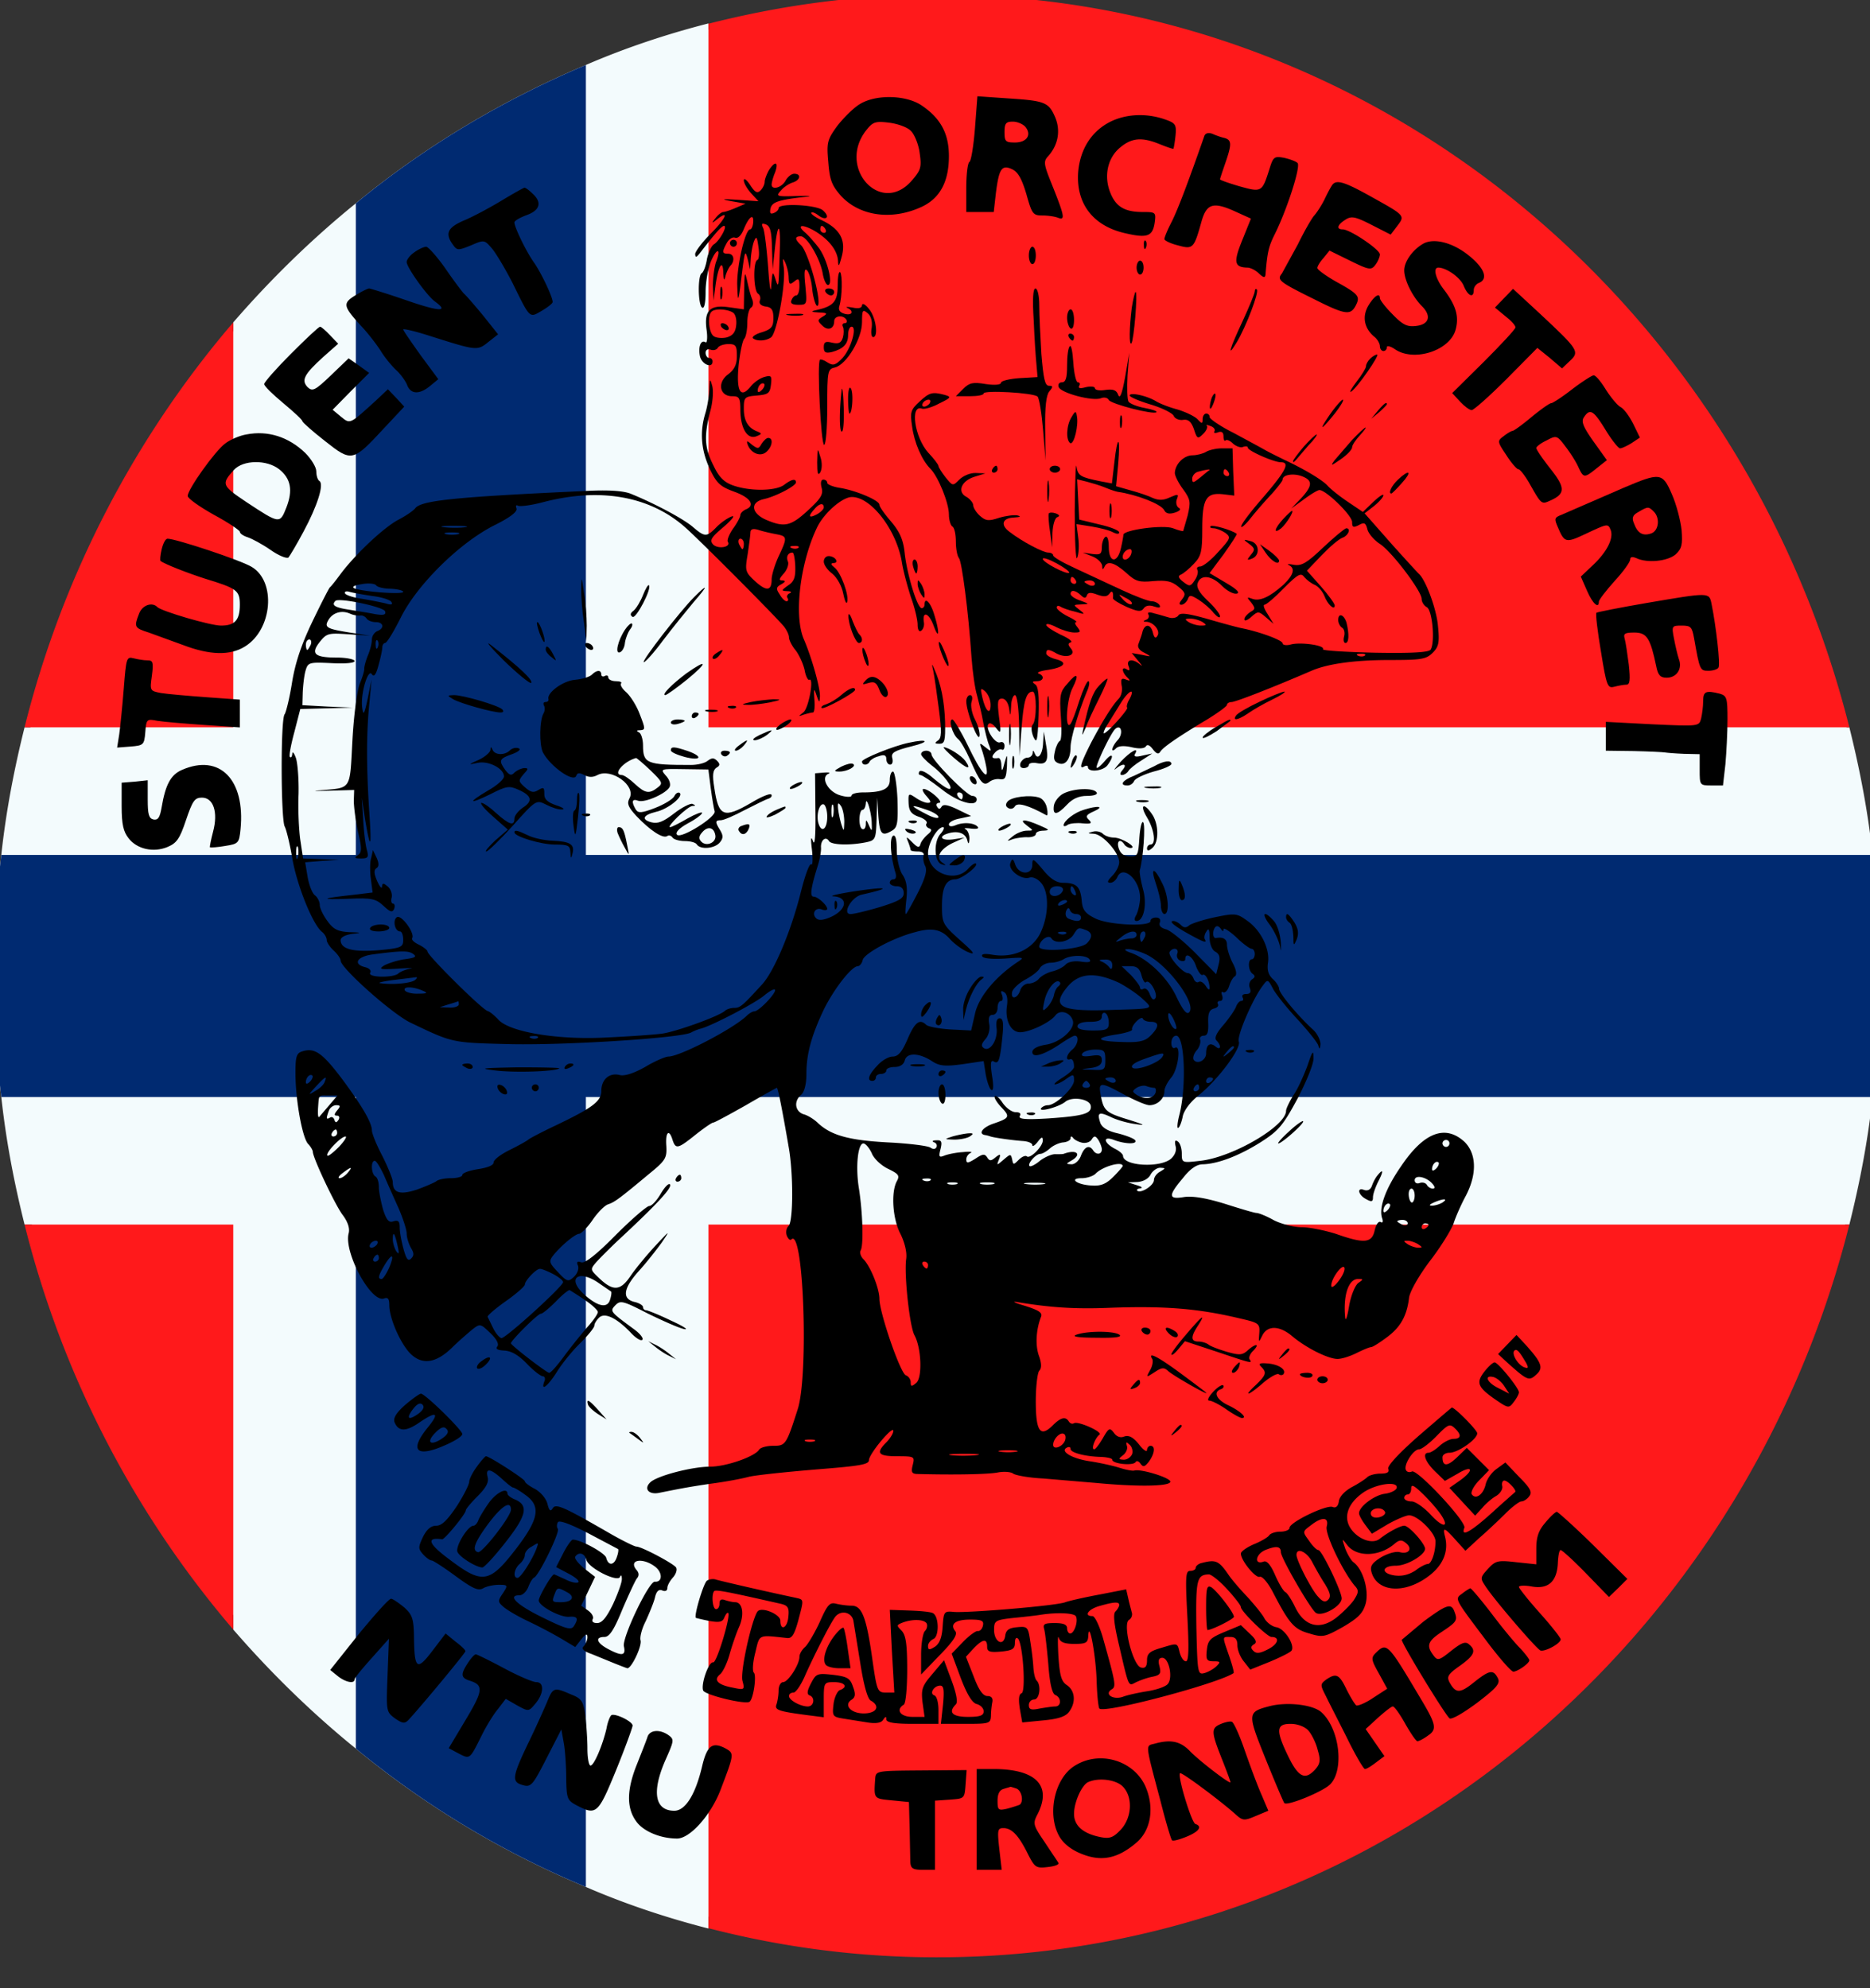 <svg width="717.333" height="762.667" viewBox="0 0 538 572" fill-rule="evenodd" xmlns:xlink="http://www.w3.org/1999/xlink" xmlns="http://www.w3.org/2000/svg"><rect x="0" y="0" width="538" height="572" fill="#333333" stroke="none"/><ellipse cx="270" cy="280" rx="270" ry="280" fill="#fff"/><defs><path id="a" d="M301.3 141.5c0 2.7.2 3.8.4 2.2.2-1.5.2-3.7 0-5-.2-1.2-.4 0-.4 2.8z"/><path id="b" d="M209.8 203.7c.7.3 1.6.2 1.9-.1.4-.3-.2-.6-1.3-.5-1.1 0-1.4.3-.6.6z"/></defs><path fill="#f3fbfd" d="M540.83 280.812c0 11.765-.724 23.341-2.08 34.824-1.356 12.612-3.707 24.754-6.691 36.707H203.826v202.546c-12.117-3.106-23.962-7.059-35.265-11.953-23.962-9.977-46.206-23.342-66.189-39.813-12.66-10.259-24.504-21.836-35.265-34.26v-116.52H7.067C4.083 340.39 1.732 328.248.376 315.636a293.795 293.795 0 0 1-2.08-34.824c0-11.86.723-23.342 2.08-34.825 1.356-12.612 3.707-24.753 6.69-36.707h60.041V92.76c10.76-12.424 22.606-24 35.265-34.26 19.983-16.471 42.318-29.742 66.19-39.813 11.302-4.894 23.147-8.847 35.264-11.953V209.28h328.233c2.984 11.954 5.335 24.095 6.691 36.707 1.356 11.483 2.08 23.06 2.08 34.825z"/><path fill="#002a71" d="M540.83 280.812c0 11.765-.724 23.341-2.08 34.824H168.561v227.3c-23.962-9.977-46.206-23.342-66.189-39.813V315.636H.376a293.795 293.795 0 0 1-2.08-34.824c0-11.86.723-23.342 2.08-34.825h101.996V58.5c19.983-16.471 42.318-29.742 66.19-39.813v227.3H538.75c1.356 11.483 2.08 23.06 2.08 34.825z"/><path fill="#ff191b" d="M67.107 92.76v116.52H7.067c10.941-43.86 31.919-83.672 60.04-116.52zM67.107 352.343v116.52c-28.121-32.847-49.099-72.66-60.04-116.52zM532.059 209.28H203.826V6.828c21.068-5.365 43.04-8.377 65.737-8.377 126.139 0 232.024 89.603 262.496 210.83zM532.059 352.343c-30.472 121.226-136.357 210.829-262.496 210.829a261.453 261.453 0 0 1-65.737-8.377V352.343z"/><path fill="none" d="M540.83 280.812c0 11.765-.724 23.341-2.08 34.824-1.356 12.612-3.707 24.754-6.691 36.707-30.472 121.226-136.357 210.829-262.496 210.829a261.453 261.453 0 0 1-65.737-8.377c-12.117-3.106-23.962-7.059-35.265-11.953-23.962-9.977-46.206-23.342-66.189-39.813-12.66-10.26-24.504-21.836-35.265-34.26-28.121-32.848-49.099-72.66-60.04-116.52-2.984-11.954-5.335-24.095-6.691-36.707a293.795 293.795 0 0 1-2.08-34.825c0-11.859.723-23.341 2.08-34.824 1.356-12.612 3.707-24.754 6.69-36.707 10.942-43.86 31.92-83.672 60.041-116.52 10.76-12.424 22.606-24.001 35.265-34.26 19.983-16.471 42.318-29.742 66.19-39.813 11.302-4.894 23.147-8.847 35.264-11.953 21.068-5.365 43.04-8.377 65.737-8.377 126.139 0 232.024 89.602 262.496 210.83 2.984 11.952 5.335 24.094 6.691 36.706 1.356 11.67 2.08 23.248 2.08 35.013z"/><g><path d="M247.3 30c-1.8 1.1-4.6 3.9-6.4 6.2-2.9 4-3.1 4.8-2.6 10.4.4 5.2 1 6.7 3.6 9.7 5.5 6 14.9 7.2 23.5 3.1 5.1-2.5 7.6-7.2 7.6-14.5 0-6.5-2.4-10.9-7.9-14.6-4.5-3-13.2-3.2-17.8-.3zm14.8 7.7c1 1 2.2 3.9 2.5 6.4.6 4.1.3 4.9-2.4 8-8.9 10-21.4-3.9-13-14.6 1.9-2.4 2.6-2.7 6.6-2.2 2.4.3 5.3 1.3 6.3 2.4zm18.4-.8c-.4 5-1.1 9.4-1.6 9.7s-.9 3.6-.9 7.5V61h7.9l.6-5.3c.9-7.2 1.7-8.4 4.7-7 1.7.8 2.8 2.8 4.1 7.2 1.6 5.7 1.9 6.1 4.6 6.1 1.6 0 3.7.3 4.6.7 2 .7 1.8-.5-2.1-10.2-2.1-5.2-2.2-6.1-.9-7.5 2.9-3.2 3.7-7.3 2.1-11.2-1.9-4.4-2.9-4.8-13.7-5.5l-8.7-.6-.7 9.2zm14.5-.4c1.9 2.3.4 4.5-3 4.5-2.7 0-3-.3-3-3 0-2.5.4-3 2.4-3 1.3 0 2.9.7 3.6 1.5zm24.5-1.5c-5.4 2.7-8.7 7.8-9.3 14.4-.7 9.1 4.2 15.6 13.5 17.7 6.4 1.5 7.9.9 8.5-3 .4-3 .3-3.1-3.4-3.1-5.2 0-7.7-1.5-9.3-5.4-2-4.8-.9-10.1 2.7-13.1 3.4-2.9 6.4-3.1 11.5-1 2 .8 3.7 1.4 3.9 1.3.1-.2.4-1.9.6-3.8.3-3.2 0-3.6-3.2-4.7-5.3-1.8-11-1.5-15.5.7zm27 4.1c-5 14.3-7.7 21.3-9.4 24.7-1.2 2.3-2.1 4.5-2.1 5 0 .4 1.8 1.3 3.9 1.8 4.3 1.2 4.6.9 6.7-6.6 1.5-5.5 3.4-6.1 10.1-3l4.2 1.9-2.5 6.2c-2.6 6.4-2.3 7.8 1.5 7.9.8 0 2.3.7 3.3 1.7 1.4 1.3 1.8 1.3 1.9.2.5-6.3.9-8 2.6-11.4 3.5-7 7.6-19.6 6.6-20.6-.5-.5-2.2-1.1-3.9-1.5-2.8-.5-3.1-.3-4.2 3.3-2.1 6.6-2.2 6.7-8.6 4.9-3.1-.9-5.6-1.8-5.6-2s.7-2.3 1.5-4.6c1.9-5.5 1.9-6.7-.2-7.3-1-.2-2.6-.8-3.5-1.2-1.1-.4-2-.2-2.3.6zM221.2 49c-.6 1.1-1.2 2.6-1.2 3.3s-.5 1.8-1.2 2.5c-.9.9-1.6.6-3-1.6-1-1.5-1.8-2.1-1.8-1.3s1 2.5 2.1 3.7l2.1 2.3-5.8-.4c-4.8-.3-5.2-.2-1.9.4l4 .7-2.8 1.2c-1.6.7-3.2 1.2-3.6 1.2-.5 0-1.5.8-2.2 1.7-1.3 1.6-1.2 1.7.4.4 3.7-2.9 2.5-.2-1.8 4.1-2.5 2.5-4.5 5.2-4.5 5.9.1 1.1.3 1 1.3-.2 4.4-5.7 6.3-7.9 7-7.9 1.1 0-1.3 4.3-2.9 5.3-.7.4-1.6 2.3-2 4.2-.3 2-1 3.8-1.5 4.1-1.2.7-1.1 9.1.1 9.9.6.4 1-1.3 1-4.5 0-2.8.7-6.7 1.5-8.7 1.7-4.1 3.1-4 1.5.1-.5 1.5-.9 4.6-.9 6.9l.2 4.2.6-4.7c.8-5.5 2.1-7.4 2.2-3.2.1 2.1.3 2.3.6.9.3-1.1.9-2.4 1.4-3 1.4-1.4 1.1-3.5-.6-3.5-1.8 0-1.8-.5-.4-3.1.6-1.1 1.7-1.8 2.4-1.5.8.3 1.8-.7 2.5-2.5 1.5-3.6 2.9-4.6 2.7-1.9-.1 1.1-.5 2-.9 2-1.4 0-3.8 10.4-3.7 15.9.2 5.9.3 5.4 1.5-4.4.7-5.2.8-5.6 1.5-3l.7 3 .2-3c.1-1.7.5-3.9.9-5 .7-1.7.9-1.4 1.3 1.5.3 1.9.2 3.6-.3 3.8-1.3.5-1.1 9 .2 9.7.6.4.8 1.3.5 2-.3.9.4 1.5 1.7 1.7 1.7.2 2.2 1 2.2 3.3 0 2.5-.5 3.2-3.3 4.1-1.8.5-2.9 1.3-2.6 1.7 1 .9 3.6.9 5.2-.2 1.7-1.1 4.3-15.4 3.7-20.1-.4-2.7-.3-3 .4-1.5.5 1.1 1 3.1 1 4.4.1 2 .3 2.1 1.6 1.1 1.3-1.1 1.5-.8 1.5 1.4 0 1.4-.4 2.6-.9 2.6s-1.1.6-1.4 1.4c-.4.9.3 1.3 2 1.3 2.5 0 2.5-.1 2-5.5-.4-3.8-.3-5.2.5-4.4.6.6 1.3 3.1 1.5 5.6.3 2.5 1 4.6 1.4 4.6 1.7 0-2.4-15.2-4.6-17.4-1.9-1.8-1.9-2.6-.1-2.6s5.6 6.5 6.3 10.7c.3 1.8 1 3.3 1.5 3.3 1.6 0-.1-7.1-2.5-10.5-1.2-1.6-3.1-3.8-4.2-4.7-2.6-2.3-.3-2.3 3.3-.1 3.8 2.4 6.1 5.4 6.3 8.3.1 2 .3 1.7 1.1-1.3 1.2-4.6-.5-7.8-5.7-10.3-2-.9-3.3-1.9-3.1-2.2.3-.3 1.2.1 2.1.8s1.9 1 2.3.6-.2-1.4-1.2-2.2c-2.2-1.5-12.6-2-12.6-.5 0 .5-.6 1.1-1.4 1.4-1 .4-1.2 0-.9-1.4.5-1.8 2.3-2.4 10.3-3.3 1.9-.2.7-.3-2.7-.2-5.9.2-6.2.1-4.6-1.6.8-1 2.4-2 3.4-2.3 2.2-.7 2.5-2.5.4-2.5-.8 0-1.9.9-2.5 2-1.1 2-4 2.8-4 1.1 0-.5.4-2.1 1-3.5 1.1-3.1 0-3.4-1.8-.6zm.9 22.4.2 6.1.6-5.7c.9-8.6 1.8-7.8 1.4 1.5-.3 9.9-.3 9.8-1.3 6.7-.7-2.1-.8-1.8-1.1 2-.1 2.8-.5.9-.9-5-.4-5.2-1-10.3-1.4-11.3-.6-1.3-.5-1.6.8-1.1 1.2.5 1.6 2.1 1.7 6.8zm15.4-5.4c.3.5.1 1-.4 1-.6 0-1.1-.5-1.1-1 0-.6.2-1 .4-1 .3 0 .8.4 1.1 1zm145.8-12.8c-.5.7-1.5 2.6-2.3 4.3-.8 1.6-2.1 3.6-2.8 4.4-.7.7-2.9 4.5-4.8 8.4l-4.6 8.4c-1.5 1.8-.8 2.4 8.9 7.2 9.3 4.7 10.8 4.9 12.3 2.1 1.4-2.7 1-3.3-5.5-6.9-3-1.7-5.5-3.5-5.5-4s.8-1.8 1.8-2.9l1.7-2.1 5.9 2.9c5.5 2.7 6.1 2.8 7.3 1.2.7-.9 1.3-2.3 1.3-3 0-1.4-8.6-7.2-10.7-7.2-1.9 0-1.6-1.3.8-2.8 1.7-1.1 2.8-.9 7.5 1.5l5.5 2.8L402 65c2.3-3 2.2-3-7.5-8.4-7.7-4.3-10-5-11.2-3.4zm-238.8 4.4c-3.3 2-8.1 4.6-10.7 5.7-5 2.1-5.9 3.8-3.5 7.1 1.2 1.7 1.5 1.7 5.2.2 3.9-1.7 3.9-1.6 6.2 1.1 1.2 1.5 3.8 5.9 5.8 9.8 5.1 10.4 4.8 10 8.4 7.9 1.7-1 3.1-2.1 3.1-2.5 0-1.5-3.4-8.6-5.4-11.4-2.2-3.1-5.6-10.1-5.6-11.5 0-.5 1.6-1.4 3.5-2.1 3.9-1.4 4.5-3.7 1.7-6.2-1-1-2-1.7-2.3-1.7-.2 0-3.1 1.6-6.4 3.6zM210 70a1.08 1.08 0 0 0 1 1c.6 0 1-.5 1-1a.94.94 0 0 0-1-1c-.5 0-1 .4-1 1z"/><path d="M329.1 70.6c0 1.1.3 1.4.6.6.3-.7.2-1.6-.1-1.9-.3-.4-.6.2-.5 1.3zm80.4-.5c-3 1.7-5.5 5.1-5.5 7.7 0 2.8 2.4 7.6 5.1 10.3 2.8 2.8 2.1 5.3-1.8 5.7-2.5.3-3.8-.4-6.7-3.4-2-2-3.6-4.1-3.6-4.6 0-1.7-1.6-.7-3.3 2.1-1.9 3.2-1.2 6.6 1.7 9 .9.7 1.6 2 1.6 2.7 0 .8.5 1.4 1 1.4.6 0 1-.5 1-1.1 0-.5 1-.3 2.2.5 5.5 3.9 16 .5 17.6-5.6 1-3.8.1-6.9-3.4-11.5-2.4-3.1-3.2-6.3-1.6-6.3 2.3 0 6.3 2.8 7.3 5.2 1.2 3 2.9 3.7 2.9 1.3 0-.9.7-1.8 1.5-2.1 2.7-1.1 1.6-4.2-2.7-7.7-4.7-3.9-10.2-5.3-13.3-3.6zm-290.3 2.5c-1.2.8-2.2 2.1-2.2 2.8 0 1.5 5.8 9.7 8.2 11.4 4.1 3 1.2 2.9-8.3-.4-5.5-1.9-10.4-3.4-10.7-3.4-.4 0-2.2.9-4 2-3.7 2.3-3.5 3.1 1.8 8.9 1.8 1.9 4.2 5 5.5 7 1.2 2 3.3 4.5 4.5 5.6s2.6 3 3.1 4.2c1 2.8 3.6 2.9 6.7.3l2.3-1.9-5.1-6.9c-2.7-3.8-5-7.1-5-7.4s3.5.5 7.8 1.9c13.3 4.2 13.5 4.3 16.7 1.7l2.8-2.2-4.3-5.4c-2.4-2.9-4.9-5.8-5.5-6.3-.6-.6-3-3.8-5.4-7.3-2.4-3.4-4.9-6.2-5.5-6.2s-2.2.7-3.4 1.6zm176.8.9c0 1.4.5 2.5 1 2.5.6 0 1-1.1 1-2.5s-.4-2.5-1-2.5c-.5 0-1 1.1-1 2.5zm31 3.5c0 1.1.5 2 1 2 .6 0 1-.9 1-2s-.4-2-1-2c-.5 0-1 .9-1 2zm-112.9 6.2L214 89l-4.3-.6c-5.5-.8-7.2 1-6.4 6.6.3 2.2.1 3.8-.3 3.5-1.4-.9-2.2 1.4-1.6 4.1.6 2.3 3.6 3.5 3.6 1.4a.94.94 0 0 0-1-1c-.5 0-1-.7-1-1.5s.6-1.2 1.4-.9 1.7.1 2.1-.5c.3-.6 1.7-1.1 3.1-1.1 2.1 0 2.4.5 2.4 3.4 0 2.5-.7 3.9-2.5 5.3-3.2 2.3-2.5 6.3 1.1 6.3 2.1 0 2.4.4 2.4 4.2.1 5.2 2.1 8.4 4.7 7.3 1.5-.6 1.5-.8.3-1.3-2.7-1-4-3-4-6.6 0-3.3.2-3.5 3.8-3.8 3.2-.3 3.7-.6 4-3.1.3-2.6.1-2.8-2-2.2-1.3.4-3 1.6-3.9 2.8-2.9 3.5-4.1 1.2-3.4-6.2.4-3.6 1.1-7 1.6-7.6.5-.5.9-2.6.9-4.6 0-2.1.5-4.1 1.1-4.4.6-.4.7-1.4.3-2.4-.4-.9-1-3.2-1.4-5.1-.7-3.1-.8-2.9-.9 2.2zm-3.3 6.7c.8.4 1.2 2.1 1 3.7-.2 2-1 3-2.8 3.5-1.4.3-3.1.1-3.7-.4-1.4-1-1.8-5.9-.6-7 .9-1 4.5-.8 6.1.2zm8.4 22.3c-.7.7-1.2.8-1.2.2 0-1.4 1.2-2.6 1.9-1.9.2.3-.1 1.1-.7 1.7z"/><path d="M207.5 94c.3.5 1.1 1 1.6 1 .6 0 .7-.5.4-1-.3-.6-1.1-1-1.6-1-.6 0-.7.4-.4 1zM241 82.2c0 4.6-1.2 6-6.5 7.1-1.3.3-1 .5 1 .6 2.6.1 2.7.3 1.2 1.2s-1.6 1.2-.2 2.5c1.6 1.7 3.5 1.1 3.5-1.2 0-1.6 2.6-1.9 3.5-.4.3.5.1 1-.5 1s-.8.5-.5 1c.3.6.3 2 0 3.1-.5 1.6-1.2 1.9-3.1 1.5-1.9-.5-2.4-.2-2.4 1.3s.5 1.8 2.3 1.4c3.3-.9 4.7-2.3 4.7-4.9 0-1.3.4-2.4 1-2.4 1.7 0-.2 6.4-2.6 9-2 2.1-2.7 2.3-4.3 1.3-1-.7-2-1-2.2-.8-.9.8.3 24.5 1.2 24.5.5 0 .9-4.8.9-10.9 0-10.5.1-10.9 2.3-11.4 3.3-.9 7.7-8.3 7.7-13 0-3.5.2-3.8 1.6-2.6 1 .8 1.4 2.3 1.2 4.1-.3 1.5-.1 2.8.4 2.8 1.6 0 .8-5.8-1.2-8.1-1-1.3-1.9-1.8-2-1.1 0 .8-.9 1.1-2.7.7-1.6-.3-2.2-.2-1.5.1 2 .9 1.4 2.3-.8 1.7-1.4-.4-1.9-1.1-1.5-2.3.8-2.6.9-8.9.2-9.7-.4-.3-.7 1.4-.7 3.9zm-33.8 2.3c0 1.6.2 2.2.5 1.2.2-.9.2-2.3 0-3-.3-.6-.5.1-.5 1.8zm30.3-.5c.3.5 1 1 1.6 1 .5 0 .9-.5.9-1 0-.6-.7-1-1.6-1-.8 0-1.2.4-.9 1zm59.9 8.2c.2 5.1.6 10.9.8 12.8l.3 3.5-5.2.3c-2.9.2-5.3.8-5.3 1.3 0 .6-1.7.8-4.4.4-3.7-.6-4.7-.4-6.5 1.4L275 114h4c2.2 0 4-.3 4-.8 0-1 14.3-.2 15.5.9.5.5 1.2 4.9 1.6 9.7l.7 8.7-.1-9.2c-.1-6.2.3-9.7 1.2-10.7 1.1-1.3 1.1-1.6-.1-1.6s-1.6-2.1-2.2-9.2c-.3-5-.6-11.3-.6-14s-.5-4.8-1.1-4.8c-.7 0-.9 3-.5 9.2zm63.6-8.4c0 .6-1.6 4.5-3.5 8.6-3.8 8.1-4.6 10.9-1.7 6.1 2.7-4.5 6.5-14.5 5.8-15.2-.3-.3-.6-.1-.6.5zm71.7 2-2.6 2.7 2.9 2.4c1.7 1.3 3 2.7 3 3.3 0 .5-4.1 4.9-9.1 9.9l-9.1 9 2.3 2.5c1.2 1.3 2.7 2.4 3.3 2.4s5.1-4 10-8.9l8.9-9 3.6 2.9 3.5 3 2.3-2.2c2.8-2.6 2.4-3.2-8.4-13.3l-8-7.4-2.6 2.7zm-107.1 2.8c-.7 5.7-.8 10.9-.1 10.2s1.9-14.8 1.2-14.8c-.2 0-.7 2.1-1.1 4.6zM307 91.4c0 1.4.5 2.8 1 3.1.6.4 1-.7 1-2.4s-.4-3.1-1-3.1c-.5 0-1 1.1-1 2.4zm-80.2-.7c1.2.2 3 .2 4 0 .9-.3-.1-.5-2.3-.4-2.2 0-3 .2-1.7.4zM83.7 101.8c-4.2 4.2-7.7 8.2-7.7 8.7 0 .6 2.5 3 5.5 5.5s5.5 4.8 5.5 5.2c0 .3 2.9 2.9 6.5 5.7 7.7 6.1 8 6 16.9-3.6l5.9-6.3-2.3-2.5-2.4-2.5-3.5 3.3c-7.5 6.8-7.3 6.8-10 4.6l-2.4-2 5.2-5.3 5.3-5.3-2.9-2.1-3-2.1-5.1 4.9c-4.6 4.4-5.3 4.7-6.7 3.4-1.9-2-1-3.7 4.5-8.7l4.3-3.8-2.3-2.4c-1.3-1.4-2.6-2.5-2.9-2.5-.4 0-4.1 3.5-8.4 7.8zM307.5 97c.3.5.8 1 1.1 1 .2 0 .4-.5.4-1 0-.6-.5-1-1.1-1-.5 0-.7.4-.4 1zm.3 2.6c-.5.4-.8 2.9-.8 5.6 0 3.6-.4 4.8-1.5 4.8-.8 0-1.2.6-.9 1.4.7 1.7 9.7 4.1 12.1 3.2.9-.4 2-.2 2.3.5.8 1.2 12.9 4.3 13.7 3.5.3-.3-1.2-.8-3.3-1.2-2.2-.4-4.2-1.2-4.7-1.8-.4-.6-.5-4-.3-7.6l.5-6.5-1.2 7c-.9 4.9-1.5 6.4-2 5.1-.5-1.4-1.5-1.7-3.7-1.4-1.7.3-3 0-3-.5s-1.2-.6-2.6-.3c-1.7.5-2.3.3-1.9-.4.3-.5.2-1-.4-1-.5 0-1.1-2.5-1.3-5.6s-.6-5.2-1-4.8zm86.4 3.6c-.7.7-1.2 1.6-1.2 2.2 0 .5-1.2 2.5-2.7 4.4-1.5 2-2.2 3.2-1.6 2.9 1.7-1 8.4-10.7 7.5-10.7-.4 0-1.3.5-2 1.2z"/><path d="M452.3 112c-2.8 2.2-5.6 4-6 4-.5 0-3 1.8-5.7 4-2.6 2.2-5.1 4-5.5 4-.3 0-1.5.7-2.5 1.5-1.9 1.4-1.8 1.6.8 5.5 1.4 2.2 3 4 3.4 4 .5 0 1.8 1.7 3 3.7 3.8 6.7 3.6 6.5 6.5 5.2 4.1-1.9 4-3.7-.3-9.1-2.2-2.8-4-5.4-4-5.9 0-.4 1.3-1.4 3-2.2 2.8-1.5 3-1.4 5.4 1.8 1.4 1.8 3.1 4.5 3.7 5.9 1.5 3.2 1.7 3.2 5.3.3l2.9-2.3-3.8-5.3c-2.9-4.1-3.6-5.7-2.9-6.9 1.8-2.8 2.8-2.2 6.2 3.3 1.8 3 3.8 5.5 4.3 5.5s2-.7 3.3-1.5l2.4-1.6-1.9-3.9c-1.1-2.2-2.7-4.4-3.7-4.9-.9-.5-2.8-2.8-4.2-5-1.4-2.3-2.9-4.1-3.5-4.1-.5 0-3.3 1.8-6.2 4zm-248.2 0c-.1 1.9-.6 5.1-1.2 7-1.6 5.3-1.2 10.5 1.3 15.9 2 4.2 3 5.1 7.1 6.6 4.7 1.7 6.1 4 3.2 5.1-.8.4-1.5 1.1-1.5 1.6s-.9 2.3-2.1 3.9c-1.1 1.6-1.8 3.3-1.5 3.8 1 1.5-2.7 2.2-4.2.8-1.1-1.2-.7-2 3-5.1 2.4-2.1 3.4-3.4 2.3-3s-3 1.7-4.3 3c-2.9 3-3.4 3-7-.1-2.9-2.4-11.2-6.8-17.9-9.5-2.2-.8-6.5-1.1-13.5-.7-37 1.7-46.5 2.7-48.3 4.9-.5.7-2.7 2.2-4.8 3.3-4.1 2.1-12.3 9.8-16.6 15.5-1.4 1.9-2.8 3.7-3.2 4-.3.3-2.6 4.8-5.1 10-3.2 6.7-4.9 11.9-5.8 17.5-.7 4.4-1.7 8.4-2.1 9-1.2 1.2-1.1 30.1 0 32.3.5.9 1.5 5.1 2.2 9.2 1.3 7.6 5.8 18.9 8.5 21.1.8.6 1.4 1.7 1.4 2.4 0 .6.9 2 2 3s2 2.3 2 2.9c0 2.1 14.7 15.2 20 17.8 12.1 5.8 11.9 5.8 27.5 6.2 15.7.5 50.3-1.7 53.3-3.3.9-.5 2.2-1 2.7-1.1 3-.7 15.7-7.3 18.4-9.6 1.7-1.4 3.1-2.1 3.1-1.5 0 1.2-4.7 6.1-6 6.1-.5 0-1.5.6-2.2 1.3-4 3.8-19.2 11.7-22.5 11.7-.8 0-3.9 1.3-6.7 3-3.4 1.9-6 2.7-7.4 2.3-2.9-.7-5.2 1.3-5.2 4.6 0 3-2.6 4.9-13.5 10.1-3.8 1.8-7.2 3.6-7.5 3.9s-2.6 1.6-5.2 2.9c-2.7 1.3-4.8 2.9-4.8 3.7s-1.8 1.5-4.5 1.9c-2.5.4-4.5 1.1-4.5 1.7 0 .5-1.5.9-3.3.9s-3.7.4-4.2.9c-.6.4-3.1 1.5-5.6 2.4-4.9 1.6-6.9.9-6.9-2.2 0-.9-1.4-4.3-3-7.5-1.7-3.2-3-6.5-3-7.3 0-2.3-2.9-7.2-8.7-15-5.6-7.4-7.8-8.9-11.3-7.8-1.7.5-2 1.5-2 6.2 0 7.6 1.9 18.4 3.6 20.4.8.8 1.4 1.9 1.4 2.3 0 1.7 6.4 15.3 8.6 18.2 1.5 2 2.1 3.9 1.7 5.3-1.4 5.5 6.5 20.1 10.2 18.7 1.1-.4 1.5.1 1.5 1.9 0 3.7 3 10.6 5.8 13.7 3.4 3.6 7.4 3.2 12.1-1.3 1.9-1.9 4.6-4.2 5.9-5.3 2.3-1.8 2.4-1.8 5.2.9 1.9 1.8 2.6 3.2 2.1 3.9-.6.7 0 1.1 2 1.2s4.1 1.3 6.5 3.8c1.9 2 4 3.6 4.6 3.6.5 0 .8.7.4 1.5-1.1 3 1 1.4 3.7-2.9 1.5-2.4 4.5-6.1 6.7-8.2 2.2-2.2 4-4.4 4-5s.7-1.7 1.5-2.4c1.7-1.4 5.2.4 9.3 4.8 1.3 1.3 2.6 2.1 3 1.7s-.6-1.7-2.2-2.9c-7.2-5.3-7.2-5.3-5.5-7.1 1.4-1.4 2.2-1.2 9.2 2.4 4.3 2.1 9 4.2 10.5 4.5s-.2-.8-3.7-2.4c-3.5-1.7-6.8-3-7.2-3-.5 0-.9-.4-.9-.9s-1.1-1.2-2.5-1.5c-3.6-.9-3.2-3.9 1.3-8.9 2.1-2.3 5-6 6.6-8.2 2.5-3.7 2.4-3.6-1.9 1-2.5 2.7-5.8 6.7-7.2 8.8-2.9 4.2-5 4.3-9.2.2-2.3-2.2-2.3-2.3-.5-4.4 1.1-1.2 3.7-3.8 5.9-5.9 11-10.2 15.7-15.2 15.3-16.3-.2-.7-1.4.4-2.6 2.4-1.2 2.1-2.7 3.7-3.4 3.7s-5.1 3.8-9.7 8.4c-5.6 5.7-8.9 8.2-9.9 7.8-1.1-.4-1.4-.1-.9 1 .3.9-.2 2.3-1.2 3.2-1.6 1.5-2 1.4-4.6-1.4-2.5-2.6-2.6-3.1-1.4-4.7 2.3-2.9 6.3-6.2 7.5-6.3.6 0 2.4-1.8 3.9-4s3.5-4.2 4.5-4.5c1.8-.6 3.2-1.6 11.7-8.7 4.8-3.9 5.2-4.6 5-8.1-.3-4 .8-5 1.8-1.7.9 2.7 1.5 2.6 6.6-1.5 2.4-1.9 4.7-3.5 5.1-3.5s4.6-2.3 9.4-5c4.8-2.8 8.8-5 8.9-5 .3 0 1.5 5.9 3.4 17 1.4 7.8 1.3 21.4 0 22.7-.7.7-.9 1.9-.5 2.9.4.9.9 1.4 1.3 1 3.5-3.4 5 39 1.8 48.9-3.3 10.3-3.5 10.5-7.1 10.5-1.8 0-3.6.5-4 1.1-1.2 2-9.5 4.9-14.1 4.9-5.2 0-15.2 2.6-17.2 4.5s-.4 3.7 2.7 3c5.5-1.1 7.9-1.6 14.7-2.6 3.9-.5 8.8-1.4 11-2 2.2-.5 10.9-1.4 19.3-2.1 12.6-1 15.2-1.4 15.2-2.7.1-1.9 7-10.1 7-8.4 0 .7-.9 2.2-2 3.3-3.1 3.1-2.4 4 3.1 4 5 0 5.1.1 4.5 2.5-.5 2-.3 2.5 1.1 2.6 10.9.3 20.4.1 23.2-.4 1.9-.4 4-.2 4.6.3.7.5 4.5 1.2 8.6 1.4l15.4 1.3c11.6 1.1 20.8 1 21.2-.3.4-1.1-8.3-3.8-10.3-3.3-.5.2-2.5-.2-4.4-.8s-5.6-1.4-8.1-1.8c-5.2-.7-8.9-2.8-7.1-3.9.7-.4 1.2-.3 1.2.3 0 1.1 4.3 2.2 8.9 2.3 1.7.1 3.1.4 3.1.8 0 1.2 6 1.8 6.7.7.3-.5.9-.3 1.4.4.8 1.1 1.2 1 2.4-.5 1.7-2.3 2-4.6.5-4.6-.5 0-1 .6-1 1.2 0 .7-1.1 0-2.3-1.6-1.7-2.1-2.9-2.7-4.2-2.3-1.1.5-2.2.1-3-1-1.2-1.6-1.5-1.5-3.2 1.5-1 1.7-2.1 3.2-2.5 3.2-1 0 .3-3.3 1.5-4.2 1.2-.7-6.1-4-7.3-3.3-.5.3-1.1.1-1.5-.5-.9-1.5-2.3-1.2-4.6 1.1-3.6 3.6-4.9 1.8-4.9-6.9 0-4.3.5-8.3 1-8.8.7-.7.7-2.1-.1-4.3-1.1-3.1-.8-7.6.6-11.2.5-1.2-.6-1.9-4.7-3.2-3.1-.9-3.9-1.4-1.8-1 9.1 1.5 16.3 2 26 1.6 16.2-.6 25.7.2 37.5 3 5.7 1.3 6 1.5 5.8 4.3s-.2 2.8.9.6c1.5-2.9 4.9-2.8 8.5.2 4 3.4 10.4 6.6 13.1 6.6 1.3 0 3.7-.8 5.5-1.7s3.7-1.7 4.2-1.7c.6-.1 2.6-1.4 4.6-2.9 3.9-2.9 5.7-6.2 6.3-11.4.3-1.8 2.7-6.1 6-10.5 3.1-4 6.1-8.9 6.8-10.8.6-1.9 2.2-5.5 3.5-7.9 3.3-6.3 3.1-12.2-.4-15.6-5.5-5-11.6-2.7-18.1 6.9-4.6 6.6-6.5 12-5.6 15 .4 1.1.2 1.6-.4 1.2-.6-.3-1.3.7-1.7 2.4-.8 3.7-3 3.9-11.2 1-3.2-1-7.6-1.9-9.8-1.9s-5.8-.9-8-2c-2.1-1.2-4.4-2.1-5-2.1s-4.6-1.2-9-2.6c-5.5-1.7-9.2-2.3-11.7-2-4.7.8-4.8-.3-.5-5.4 2.1-2.7 4-4 5.7-4 4.3-.1 10.4-2.4 16.6-6.3 5.2-3.3 6.5-4.8 10.7-12.6 2.6-5 4.7-10.1 4.6-11.7 0-2.4-.3-2.1-1.7 2.1-1 2.7-2.7 6.6-4 8.5-1.2 1.9-2.2 4-2.2 4.6 0 4.4-15.4 13.4-24.7 14.4-5.2.6-5.3.6-5.3-2.1 0-1.5-.5-3.1-1.2-3.5-.7-.5-.9-.1-.6 1.3.4 1.3-.2 2.7-1.3 3.7-3.2 2.7-13.7 2.1-13.8-.8 0-.5-1-1.4-2.2-2-3.4-1.7-3.8-3.9-.4-2.6 3.2 1.2 6.8 1.3 6.1.1-.3-.5-2.6-1.4-5-2-3.1-.7-4.7-1.8-5.1-3.2-.9-2.8-.3-3.1 3.1-1.5 1.6.8 4.7 1.7 6.9 2 3.3.5 3 .3-1.7-1.2-6.6-2-7.3-2.6-8.1-7-.8-4-.1-4 6.8-.2 3 1.6 6.2 3 7.2 3 2.3 0 4.3-1.9 4.3-4 0-1 .9-2.7 2-4 2-2.4 2.9-9.7 1-8.5-.5.3-1-.3-1-1.4 0-1.2.6-2.1 1.4-2.1 2.5 0 3 15.1.8 23.2-.5 2.1-.6 3.6-.2 3.3.4-.2 1-1.8 1.3-3.4.4-1.7 2.2-4.1 4.5-5.9 5.5-4.4 12.4-13.6 11.6-15.5-.6-1.6 4-12.3 6.9-16.1 1.4-1.9 1.5-1.9 3 1 .9 1.6 4.1 5.6 7.1 8.8 3 3.3 5.7 6.6 5.9 7.5.3 1.1.5 1 .6-.5 0-1.1-.9-3-2.1-4.1-4.3-3.9-9.8-10.5-9.8-11.8 0-.6-.8-1.9-1.8-2.8-1.3-1.2-1.7-2.6-1.4-4.7.6-4-2.1-9.4-6-12.1-2.9-2.1-3.4-2.2-9.2-1-3.4.7-6.7 1.8-7.4 2.3-.9.8-1.6.8-2.4 0-.7-.7-1.6-1.2-2.2-1.2-1.5 0 .3 1.5 4.7 3.9 4 2.2 5.1 2.6 4.3 1.3-.2-.4-.1-1.4.5-2.2.6-1.1.9-.6.9 1.7 0 1.9.7 3.6 1.6 4.1 1.3.7 1.5 1.7 1 3.7l-.7 2.8-6.1-6.2c-3.3-3.3-7.1-6.4-8.3-6.7-1.5-.4-2.2-1.1-1.8-2 .3-.8-.1-1.4-1.1-1.4-.9 0-1.6.4-1.6 1 0 1.7-12.2 1.2-16-.8-2.8-1.4-3.6-2.4-3.8-5.2-.4-3.9-1.5-5-5.4-5-1.8 0-3.6-1.1-5.7-3.7-2.8-3.3-3.1-3.5-3.1-1.5 0 3-3.8 3-4.9 0-.6-1.8-.9-1.9-1.4-.5-.8 2 3.2 5 5.5 4.2.8-.3 2.3.3 3.3 1.5 2.4 2.7 2.3 9.5-.3 14.7-2.4 4.6-7.8 7-13.7 6-2.3-.4-3.3-.2-2.9.5.4.6 3 .8 6.5.6 5.6-.4 5.8-.4 3.5 1.1-6.4 4.3-11.1 10.1-12.1 14.8l-1.1 4.8-5.9-.3c-3.3-.2-6.4-.8-7-1.3-1.9-1.9-3.3-.8-5.4 4.1-1.6 3.7-2.7 5-4.3 5-1.1 0-3.1 1.1-4.4 2.6-2.5 2.6-3.1 4.4-1.4 4.4.6 0 1-.5 1-1 0-.6.7-1 1.5-1s1.5-.5 1.5-1c0-.6 1.1-1 2.4-1 1.5 0 2.6-.7 2.9-1.9.6-2.3 4.1-2.2 7.8.2 2.1 1.4 3.7 1.6 8.8.9l6.1-.9.6 3.9c.4 2.1 1.1 4.1 1.6 4.4.6.4.7-1.2.2-4.1-.5-3.5-.4-4.6.5-4.1 1.4.9 1.8-.3 2.5-7.2.4-3.8.2-5.2-.8-5.2-.8 0-1.1 1-.9 2.7.5 3.3-1.8 7-3.6 5.9-.9-.6-.8-1.2.4-2.6.9-1 1.4-2.8 1.1-4.4-.3-1.8 0-2.6 1-2.6.8 0 1.4-.9 1.4-2s.4-2 1-2c.5 0 .6-.7.3-1.7-.5-1.1-.3-1.4.6-.8.8.4 1.1 2 .8 3.9-.6 4.2 1.1 7.6 3.8 7.6s8.6-2.8 10.1-4.8c1.3-1.8 4.2-1 5 1.3 1 2.4-3.5 6.5-7.8 7.1-2.4.4-3.8 1.2-3.8 2.1 0 1.8 3.2.9 8-2.3 1.9-1.3 3.8-2.4 4.2-2.4 1.4 0 .9 2.7-.7 4s-2.1 3.2-.7 2.8c.7-.3 1.2.5 1.2 2.2 0 .6-1.5 1.9-3.2 3-1.8 1.1-2.8 2-2.3 2 .6 0 2.1-.7 3.3-1.6 2-1.4 2.2-1.4 2.2.5 0 2.1-5.3 7.1-7.5 7.1-.8 0-1.6.4-2 .9-.7 1.2 5.2-.4 7-1.9 2-1.6 6.9-.8 7.3 1.1.4 2.3-2 3-12.2 3.7-6.6.4-8.7.2-8.2-.7.4-.7 0-1.1-1.2-1.1-1.1 0-2.7-1.2-3.7-2.6-.9-1.4-1.9-2.3-2.3-2-.3.3.5 1.7 1.8 3.1 2.7 2.8 2.5 3.2-2.2 4.8-3.2 1.1-4.5 3-2.3 3.3.6.1 1.2.3 1.5.4.8.3 6.2 1.1 9.3 1.3 1.5.1 2.7.6 2.7 1.2 0 .5.7.1 1.5-.9 1.2-1.6 1.5-1.6 1.5-.4 0 1.7-3.7 5.4-4.6 4.5-.4-.3-1.4.1-2.3 1-1.5 1.5-1.6 1.5-1.9-.1-.4-1.7-.5-1.6-2.5.1s-2 1.7-1.3-.1c.6-1.6.4-1.7-1-.6-1.3 1.1-1.7 1.1-2.4 0s-1.3-1-3.4.4c-2.1 1.3-2.6 1.4-2.6.2 0-.8.6-1.6 1.3-1.9.6-.3-.4-.4-2.3-.2-1.9.1-4.3.6-5.3 1-1.5.6-1.7.4-1.1-1.9.5-2.1.3-2.6-1.2-2.5-1.1 0-1.4.3-.6.6.6.2.9.9.6 1.4-.3.6-1 .6-1.7.1s-6.1-1.2-12.2-1.5c-11.2-.6-16.3-2-20.1-5.5-1.1-1.1-3-2.3-4.2-2.6-2.5-.8-2.9-3.8-.7-5.6.9-.8 1.5-3 1.5-5.9 0-5.8 1.4-11 5-18.6 2.9-5.9 8-12.5 9.8-12.5.5 0 1.2-.8 1.4-1.8.5-1.9 8.8-6.4 15.1-8 4.9-1.4 7.6-.8 10.1 2.1 1.2 1.3 3.4 2.9 5 3.6 2.4 1 2 .3-2.2-3.4-5-4.5-5.2-4.9-5.2-9.9 0-5.3 1.2-7.6 3.9-7.6 1.8-.1 6.6-3.8 5.9-4.5-.3-.3-1.3.4-2.3 1.5-3.8 4.2-11.5 1.1-11.5-4.5 0-2.9 2.7-7.5 4.3-7.5.5 0 .2.9-.7 1.9-2.1 2.3-1.8 8.3.4 8.8 1.2.4 1.3.3.1-.5-2-1.4-.7-3.9 3.1-5.7l3.3-1.5-3.2.5c-3.6.5-4.6-.9-1.2-1.8 2.7-.7 4.7.1 5.2 2.1.3 1.2.5 1.1.6-.5 0-1.2-.5-2.4-1.1-2.7-.7-.3 0-.4 1.5-.2 1.8.2 2.5 0 1.9-.6-1.1-1.1-4.2-1.3-6.4-.3-1.1.4-1.8.3-1.8-.3s1.4-1.4 3.2-1.7l3.2-.7-3.9-1.9c-2.7-1.3-4.1-1.6-4.6-.8s-.8.8-1.3 0c-.4-.6-.1-1.1.6-1.1 1.5-.1-2.9-4-4.5-4-.5 0-.2.9.8 2 1.4 1.6 1.5 2 .4 2-.8 0-2.4-.7-3.5-1.5-2-1.3-2.1-1.3-2 1.5.1 2.3.7 3.2 2.9 4 1.6.5 2.6 1.4 2.3 1.9-.4.5 0 1.1.6 1.4 1 .3.9.8-.3 1.8-.9.8-1.9 2-2.1 2.8-.3 1.1-.8 1-2.3-.5-1.8-1.8-1.9-1.8-1.2-.1.4 1 .7 2.1.7 2.3s.9.4 2.1.4 1.9.5 1.6 1.2c-.2.7 0 2.1.5 3 .6 1.3 0 3.5-2.2 7.8-1.7 3.3-3.2 6-3.4 6s-.1-2 .2-4.5c.3-3.1 0-5.2-1.2-6.9-.9-1.4-1.6-4.6-1.6-7.1 0-3.1-.4-4.4-1.1-4-1 .7-.7 5.7.6 10.2.5 1.4.3 2.3-.4 2.3-.6 0-1.1.4-1.1 1 0 .5.9 1 2 1 1.3 0 2 .7 2 2 0 1.5-1.4 2.3-6.9 4-3.7 1.1-7.5 2-8.4 2-2.5 0 .3-5 3.3-5.6 8.9-2 7.6-2.4-2.5-.9-4.4.7-7 1.3-5.8 1.4 4.5.2 4 3.9-.8 6-2.1.9-3.4 1-4.1.3-1.4-1.4-.1-3.3 1.7-2.5.8.3 1.5.2 1.5-.2 0-1-2.7-3.5-3.9-3.5s-.8-2.6 1.2-9c.6-1.9 1-4.3.9-5.2-.1-2.1 1.4-3.3 2.3-1.8.7 1.1 5.7 1.3 10.4.4 3-.6 3.1-.8 3.3-6.8l.2-6.1.3 5.2c.4 5.4 1 6.1 4.1 4.2 1.4-.9 1.6-2.3 1.4-9-.2-4.3-.8-7.9-1.3-7.9s-.9 1.1-.9 2.4c0 2.6-2.1 3.6-7.7 3.6-1.8 0-3.3.4-3.3.9s-1.5.5-3.4-.1c-3.5-1.1-5.6-5.2-3.2-6.2.6-.3 0-.4-1.4-.3l-2.5.2.1 11c.1 7-.2 10.1-.7 8.5-.6-1.6-.7-.8-.3 2.5.3 2.7.2 4.6-.2 4.2-.5-.4-1.8 3.2-3 8-2.8 11.2-7.6 22.6-11.1 26.5-5.7 6.2-6.3 6.8-8.1 6.8-1 0-2.2.4-2.7.9-1.7 1.5-13.8 5.9-18 6.5-2.2.3-9.2.8-15.7 1.1-14.1.8-27.9-1.5-31.3-5-1.1-1.2-2.5-2.4-3.2-2.6-1.7-.5-17.3-16-17.3-17.1 0-.4-1.1-1.3-2.5-2-1.3-.6-2.2-1.4-1.9-1.9.8-1.4-3.1-6.8-4.4-6s-.6 4.1.9 4.1c.5 0 .9 1.1.9 2.4 0 2.1-.5 2.4-7 3-7.4.6-11-.3-11-2.9 0-.8 1.3-1.5 3.3-1.8 2.9-.3 2.8-.4-.9-.5-3.2-.2-4.5-.8-6.2-3.2-1.2-1.6-2.2-3.7-2.2-4.6s-.6-2.2-1.4-2.8-1.7-3-2.1-5.3l-.7-4.2 4.9-.4 4.8-.3-5.2-.2-5.1-.2-.8-5.3c-.4-2.8-.7-8.8-.5-13.2.1-4.5-.3-9.2-.8-10.5-.5-1.4-1-1.9-1-1.1-.1.8-.3 1.2-.7.9-.3-.3.3-3.5 1.3-7.2l1.7-6.6 7.6-.2 7.5-.2-7.2-.3-7.3-.4.1-3.7c.1-2 .4-4.8.8-6.2.7-2.4 1-2.5 7.4-2.2 3.9.2 6.7 0 6.7-.6 0-.5-2.3-1-5.1-1-6.4 0-7.6-1.1-4.9-4.5 2-2.5 2.5-2.6 8.3-2.2l6.2.4-5.9-.9c-6.8-1.1-7.4-1.5-6-3.8 1.3-2 3.8-2.7 6.2-1.6.9.4 2.2.6 2.9.5.6-.1 1.4.3 1.8.9.3.5 1.5 1 2.6 1 2.3 0 2.6 1.8.4 2.6-.8.4-1.5 1.4-1.5 2.4s-.5 3.1-1.2 4.7c-.6 1.5-1 3.1-1 3.6.1.4-.4 2.3-1.2 4.2s-1.8 9-2.2 16.5c-.8 14.6-.1 13.6-9.4 14.4-2.5.2-1.3.2 2.7.1l7.2-.2-.1 3.1c0 1.7.5 5.7 1.2 8.9 1.2 5 1.1 6-.1 6.8-1.1.7-.8.9 1 .9 2 0 2.2-.4 1.7-2.3-.4-1.2-.9-5.1-1.1-8.7l-.4-6.5.9 6c1.6 9.6 2 8.8 1.2-2.5-.8-12.7-.8-22.3.1-31l.6-6.5-1.1 5.5c-1 4.7-1.3 5-1.6 2.5-.5-3.9 1.7-11.3 2.8-9.5.6.9 1.2.1 1.9-2.6.6-2.1 1.1-4.5 1.1-5.2 0-.6.4-1.2.8-1.2.5 0 2.5-3.3 4.5-7.3 4.7-9.5 17-21.6 27-26.6 4.6-2.3 6.6-3.9 6.3-4.8-.3-.8-.1-1.1.4-.8.6.3 3.8-.1 7.2-1 16.4-4.3 30.7-1.8 40.9 7.2 4.3 3.8 25.7 25.3 28.4 28.5.8 1 1.5 2.4 1.5 3.2 0 .7.8 2.4 1.9 3.7 1 1.3 2.2 3.9 2.6 5.7.3 1.8 1 3 1.3 2.8 1.5-.9-.1 8-1.6 9.3-1.6 1.3-1.6 1.3.1.7 1-.3 2.2-.6 2.6-.6s.6-1.7.4-3.8c-.2-3.2-.1-3.3.6-1.2.8 2.3.9 2.3 1 .4.1-2.5-2.4-11.3-4.6-16.4-3-6.8-1.1-22.3 3.9-32.5 2.1-4.1 7.2-8.5 9.9-8.5 5.6 0 12.9 9.6 14.4 18.9.4 2.5 1.6 6.9 2.6 10 1.1 3 1.9 6.5 1.9 7.8 0 1.4.4 2.2 1 1.8s1-1.5.8-2.5c-.5-3.4 1.5-2.6 2.8 1 1.6 4.4 1.8 2 .2-3.1-1-3.5-2.8-5.4-2.8-2.9 0 .5-.4 1-.8 1-1.3 0-4.2-9.6-4.9-15.7-.4-4-1.4-6.2-3.9-9.2-1.9-2.2-3.4-4.3-3.4-4.9 0-1.2-6.5-4-11.2-4.8-2.1-.3-3.8-1-3.8-1.5s-.5-.9-1.1-.9c-.7 0-.9.9-.5 2.4.5 1.9-.3 3.1-4 6.5-4.9 4.5-6.7 4.9-11.9 2.7-4.4-1.9-4.8-5.1-.7-6 3.5-.8 9.2-3.8 9.2-4.8 0-1.2-1.3-.9-3.4.7-2.4 1.8-9.7 1.9-14.6.2-2.6-.9-4.1-2.3-5.7-5.7-2.6-5.1-2.8-8.4-1-15.5.8-2.8 1-6.1.6-7.5-.6-2.2-.7-2.1-.8 1zm32.9 34c0 .5-.9 1.4-2 2-2.3 1.2-2.6.6-.7-1.5 1.4-1.7 2.7-1.9 2.7-.5zm-103.2 5.7c-1.5.2-4.2.2-6 0s-.6-.4 2.7-.4 4.8.2 3.3.4zm89.5 2c3.2.6 3.3.9.7 6.4-1.1 2.4-2 5.4-2 6.6 0 3.4-1.5 3.5-4.8.5-2.8-2.6-2.9-3-2.1-7.7.4-2.8.8-5.6.8-6.4.1-.9.8-1.1 2.4-.6 1.2.4 3.4.9 5 1.2zm-91.5 0c-1 .2-2.6.2-3.5 0-1-.3-.2-.5 1.7-.5s2.7.2 1.8.5zm82.2 2.8c0 .8-.2 1.5-.4 1.5s-.6-.7-1-1.5c-.3-.8-.1-1.5.4-1.5.6 0 1 .7 1 1.5zm15.7 1.1c-.3.3-1.2.4-1.9.1-.8-.3-.5-.6.6-.6 1.1-.1 1.7.2 1.3.5zm-.9 5.3c.1 3.1-.3 4.4-2 5.5-2.1 1.5-2.1 1.6-.3 1.7 1.1 0 1.4.3.7.6-.6.2-1 .9-.6 1.4.3.5.1.9-.3.9-.5 0-1.4-.9-2-2-1.1-1.6-1-2.1.5-2.9 1.2-.7 1.3-1 .3-1.1-1.1 0-1-.4.4-2 .9-1 1.5-2.6 1.2-3.4-.6-1.4 0-2.6 1.3-2.6.4 0 .7 1.8.8 3.9zm-116.4 6.5c2 .1 3.6.5 3.6.9 0 .8-11.4 0-14-1-.9-.4-.2-.9 2-1.2 1.9-.4 3.8-.2 4.2.3.3.5 2.2 1 4.2 1zm-5.2 2.1c2.6.3 5.1 1.1 5.4 1.7.5.8-.1.9-1.7.4-1.3-.3-4.3-.9-6.7-1.3-2.3-.3-4.5-1-4.9-1.5-.3-.6.3-.8 1.3-.5 1.1.3 4 .8 6.6 1.2zm3.6 4.4c.3 1-.4 1.2-2.9.8-1.9-.4-5.3-.9-7.6-1.3-4-.6-5-1.3-3.8-2.5 1-1 13.9 1.7 14.3 3zm-21.4 9.6c-.4.8-.8 1.5-1 1.5s-.4-.7-.4-1.5.4-1.5 1-1.5c.5 0 .7.7.4 1.5zm19.3.7c-.3.8-.6.5-.6-.6-.1-1.1.2-1.7.5-1.3.3.3.4 1.2.1 1.9zM250.8 237c.1 2.3 0 2.3-.8.5s-.9-1.8-.9-.2c-.1 1-.5 1.5-1.1 1.2-1.1-.7-.9-5.5.2-5.5.4 0 .8-.8.9-1.8.1-2.5 1.7 2.7 1.7 5.8zm-12.8-2c0 3.5-1.6 4.8-2.5 2-.8-2.5.3-6.2 1.6-5.5.5.4.9 1.9.9 3.5zm1.7-.3c-.3 1-.5.4-.5-1.2 0-1.7.2-2.4.5-1.8.2.7.2 2.1 0 3zm3.2 1.8c-.1 2.9-.1 2.9-.9.5-.4-1.4-.8-3.4-.9-4.5-.1-1.6.1-1.7.9-.5.5.8.9 2.8.9 4.5zm24-3.4c1.7.6 3.1 1.5 3.1 2s-1.5.2-3.2-.7c-5.3-2.7-5.3-3.2.1-1.3zM85.7 246.7c-.3 1-.5.4-.5-1.2 0-1.7.2-2.4.5-1.8.2.7.2 2.1 0 3zm220.1 9.5c-.7 1.9-3.8 2.2-3.8.4 0-1 .9-1.6 2.1-1.6s1.9.5 1.7 1.2zm3.6.4c.3.8.2 1.2-.4.9s-1-1-1-1.6c0-1.4.7-1.1 1.4.7zm-2.4 2.8c0 .2-.7.7-1.6 1-.8.3-1.2.2-.9-.4.6-1 2.5-1.4 2.5-.6zm2.6 3.6c.8 0 1.4.4 1.4 1 0 1.1-1.1 1.3-3.4.4-.9-.3-1.2-1.2-.9-2.2.4-1 .8-1.2 1.1-.4.2.7 1 1.2 1.8 1.2zm42.4 4.4c0-.6 1.6.4 3.6 2.2 1.9 1.9 4 3.4 4.5 3.4s.9.7.9 1.5-.4 1.5-.8 1.5c-1.3 0-1.1 3.4.2 4.2.8.6.7 1-.2 1.6-.7.5-1 1.6-.6 2.5.4 1.2.1 1.7-1.1 1.7-.9 0-1.3.4-1 1 .3.5.2 1-.4 1-.5 0-1.2.8-1.5 1.7-.4 1-2 3.3-3.6 5.2-2.1 2.4-2.7 3.8-2 4.5 1.5 1.5 1.2 3-.3 1.7-1.6-1.3-2.7-.5-2.7 2 0 2-2.6 3.3-3.6 1.8-.3-.6.1-1.8.9-2.7s1.2-2.3 1-3c-.3-.6.2-1.2 1-1.2 1.1 0 1.4-1 1.3-3.7s.3-3.7 1.6-4.1c1-.2 1.5-.8 1.2-1.3s0-.9.6-.9c.7 0 .9-.7.6-1.6-.3-.8-.2-1.2.3-.9s1.3-.5 1.7-1.7c.4-1.3 1.1-2.6 1.7-2.9.6-.4.4-1.9-.7-3.9-.9-1.8-1.6-4.1-1.6-5.2 0-1.6-1.1-2.3-3.2-1.9-1 .1-1-2.3-.1-3.2.4-.4 1-.2 1.5.5.5.8.8.9.8.2zm-39.6.2c1.9.7 2 2.1.3 3.8-1.7 1.8-13.7 2.7-13.7 1 0-1.8 2.7-3.7 3.5-2.4 1.1 1.7 4.9 1.1 6.3-1 1.4-2.2 1.4-2.2 3.6-1.4zm-5.7 1c-.3.3-1.2.4-1.9.1-.8-.3-.5-.6.6-.6 1.1-.1 1.7.2 1.3.5zm20.3.4c0 .5-.6 1-1.4 1s-2.3.3-3.3.6c-1.6.6-1.6.5.2-.9 2.3-1.9 4.5-2.2 4.5-.7zm2.4.5c-.4.8-.8 1.5-1 1.5s-.4-.7-.4-1.5.4-1.5 1-1.5c.5 0 .7.7.4 1.5zm-213 6.5c-2.1.3-4.8 1.2-5.9 1.8-1.7 1.1-1.1 1.2 4 .9 3.3-.2 4.9-.2 3.5 0-1.4.3-2.9.9-3.4 1.4-1.4 1.3-8.9 1.2-8.1-.2.4-.6-.2-1.3-1.4-1.6-3.7-.9-2.4-3.1 2.2-3.7 8.4-1.1 10.2-1.1 11.6-.1 1.1.8.5 1.1-2.5 1.5zm212.9-1.6c6.3 2.6 15.2 14.5 12.8 16.9-.7.7-1.8-.7-3.5-4.2-2.5-5.6-8.2-11.1-13.1-12.9-1.8-.6-2.3-1.1-1.2-1.1 1-.1 3.2.5 5 1.3zm9.4 0c-.3.8.1 1.7.9 2s1.4.1 1.4-.4c0-2.2 2.2-.8 3.1 2 .6 1.6 1.5 2.8 1.9 2.5.8-.5 2 1.8 2 3.8 0 .7-.5.4-1.1-.6-.6-.9-1.4-1.5-2-1.2-.5.4-1.2-.1-1.5-.9-.3-.9-1.1-1.6-1.6-1.6-1.6 0-5.9-5-5.3-6.1 1-1.5 2.8-1 2.2.5zm-25.2 1.7c.5.7-.3.9-2.4.6-1.9-.3-3.7 0-4.5.8-.7.8-2.5 1.7-3.9 2-1.5.4-3.1 1.3-3.8 2.1-.6.8-2 1.4-3 1.4s-2.1.9-2.4 2c-.8 2.4-2.8 2.7-2.3.4.2-.9 1.9-2.5 3.7-3.5 1.9-1 3.9-2.5 4.3-3.4.5-.8 1.9-1.5 3.1-1.5s2.9-.5 3.7-1c2-1.3 6.7-1.3 7.5.1zm6.5 1.6c0 1.1-.3 1.4-.8.7-.4-.6-1.4-1.4-2.2-1.7-1-.4-.8-.6.8-.6 1.5-.1 2.2.5 2.2 1.6zm8.4 2.9c.4 1.5 1 2.4 1.3 2 1-1 3.5 3.3 2.7 4.6-.5.7-1 .4-1.6-1.1-.4-1.2-1.2-1.9-1.8-1.6-.5.3-1 .2-1-.3s-1.2-2.1-2.6-3.6l-2.7-2.6h2.6c1.8 0 2.6.7 3.1 2.6zm-6.4 2.2c1.9 1 4.8 2.9 6.5 4.4 3.4 3.2 4.1 3-9 3.4-14.3.5-17-.9-12.7-6.3 3.4-4.4 8.1-4.8 15.2-1.5zm-202.5-.9c-1 1-6.4 1.5-10 1-1.1-.1.5-.5 3.5-.9l6.5-.8c.6-.1.6.1 0 .7zm185 1.9c-.6.4-1.1 1.6-1.3 2.6s-1.1 2.6-1.9 3.4c-1.4 1.4-1.5 1.2-.8-1.9.7-3.3 3.3-6.5 4.4-5.3.3.3.1.8-.4 1.2zm-183 1.2c1.7.7 1.5.9-1.2.9-1.7.1-3.5-.4-3.8-.9-.7-1.2 2.2-1.2 5 0zm10.5 4c0 .5-1.2 1-2.7.9l-2.8-.1 2.5-.8c1.4-.4 2.6-.8 2.8-.9.1-.1.2.3.2.9zm187 5.3c0 1.9-.6 2.2-4.5 2.2-3 0-4.5-.4-4.5-1.2s1.3-1.3 3.5-1.3c2.5 0 3.5-.4 3.5-1.6 0-.8.5-1.2 1-.9.6.3 1 1.6 1 2.8zm19.4 1.7c-.7.6-2.4-2.2-2.3-4 0-.9.6-.5 1.4 1 .7 1.4 1.1 2.7.9 3zm-7.3-2c2.5 0 2.4 1.5-.1 4-1.6 1.6-3.2 2-8.4 1.8-7.3-.2-7.8-1.2-1.1-2.2 2.4-.4 4.4-1 4.2-1.4-.3-1.1 2.7-4.1 3.1-3.1.2.5 1.2.9 2.3.9zm-176.4 4.6c-.3.3-1.2.4-1.9.1-.8-.3-.5-.6.6-.6 1.1-.1 1.7.2 1.3.5zm200.3 2.8c0 .2-.8 1-1.7 1.7-1.6 1.3-1.7 1.2-.4-.4s2.1-2.1 2.1-1.3zm-37 3.6c0 2.8-.2 3-3.7 2.8-3.7-.1-3.7-.1-.5-.5 2.2-.3 3.2-1 3.2-2.2 0-1.4-.6-1.7-3.1-1.3-2.2.3-3 .1-2.5-.7.4-.6 2-1.1 3.7-1.1 2.6 0 2.9.3 2.9 3zm16.4-.9c-1.1 1.8-7.6 4.1-8.6 3.1-.6-.6.6-1.5 3.4-2.5 5.3-1.9 6.1-2 5.2-.6zm-245.2 7.1c-.7.7-1.2.8-1.2.2 0-1.4 1.2-2.6 1.9-1.9.2.3-.1 1.1-.7 1.7zm4.2.1c-.2.7-1.4 1.9-2.7 2.6-2.1 1.3-2.1 1.2.2-1.3 2.7-2.9 3.3-3.2 2.5-1.3zM321 311c0 .5-.7.7-1.5.4-.8-.4-1.5-.8-1.5-1s.7-.4 1.5-.4 1.5.4 1.5 1zm28-.6c0 .3-.4.8-1 1.1-.5.3-1 .1-1-.4 0-.6.5-1.1 1-1.1.6 0 1 .2 1 .4zm-35.5 1.6c.3.5-.1 1-1 1s-1.3-.5-1-1c.3-.6.8-1 1-1s.7.4 1 1zm18.6 1c.4 0 .6.7.3 1.5-.7 1.7-3.2 1.9-5.4.5-1.3-.9-1.3-1.1 0-2 .8-.5 2.1-.8 2.8-.5.8.3 1.8.5 2.3.5zm12.9 0c0 .5-.5 1-1.1 1-.5 0-.7-.5-.4-1 .3-.6.8-1 1.1-1 .2 0 .4.4.4 1zm-250.2 4.9-2.9 3.4c-.4.5-.5-.6-.4-2.5.3-4 0-3.6 3.1-3.6h2.5l-2.3 2.7zm2.2 1.6c-.9 1.1-.9 1.5-.1 1.5.7 0 .9.5.5 1.2-.6.9-.9.9-1.2 0-.2-.7-.8-1-1.3-.6-1.1.6-1.1.2-.3-2 .3-.9 1.3-1.6 2.1-1.6 1.3 0 1.3.3.3 1.5zm0 6.5c0 .5-.5 1-1.1 1-.5 0-.7-.5-.4-1 .3-.6.8-1 1.1-1 .2 0 .4.4.4 1zm.5 4c-1.6 1.6-3.1 2.8-3.3 2.5-.7-.7 3.9-5.5 5.2-5.5.5 0-.3 1.3-1.9 3zm213.9-1.2c1 .2 2.3-.2 2.7-1 .7-1.1 1.1-1 1.9.2.5.8 1 2.1 1 2.7 0 1.5-1.6 1.7-2.5.3-1.1-1.7-2.5-1.1-3.5 1.5-.5 1.4-1.7 2.5-2.7 2.5-1.7-.1-1.7-.1 0-1.1 3.1-1.8 1.4-3.3-2.3-1.9-.3.1-1.3.1-2.3.1-.9-.1-2.9.7-4.4 1.8-1.4 1.2-2.8 1.9-3.1 1.6-.7-.6 1.8-3.5 3.1-3.5.6 0 1.8-.7 2.8-1.6.9-.8 2.6-1.6 3.8-1.7 1.1-.1 2.1-.6 2.1-1.2s.3-.7.8 0c.4.5 1.6 1.1 2.6 1.3zm105.6.2c0 .5-.4 1-1 1a1.08 1.08 0 0 1-1-1c0-.6.5-1 1-1a.94.94 0 0 1 1 1zm-166.2 2.8c.6 1.6 2.8 3.6 4.7 4.5 3.1 1.5 3.4 2 2.5 3.6-1.7 3.2-1.2 10.9 1.1 15.2 1.2 2.5 1.9 5.3 1.6 7.2-.6 4.6 1 19.4 2.4 21.9 2 3.7 2.3 12.2.5 13.7-1.3 1.1-1.6 1.1-1.6-.2 0-.8-.6-1.7-1.4-2-1.6-.6-7.6-18.1-7.6-22 0-3-2.6-9.4-4.6-11.4-.8-.8-1.1-1.9-.8-2.5.9-1.4.6-11-.5-17.9-1-6.2-.3-12.9 1.3-12.9.6 0 1.7 1.3 2.4 2.8zm-140.3 6.4c1 2.4 2.9 6.6 4.2 9.5 1.2 2.8 2.3 6.1 2.3 7.2 0 1.2.6 3 1.2 4.1.9 1.5 1 2.2.1 3.1s-1.4.2-2.2-2.7c-.6-2.2-1.1-4.9-1.1-6.2 0-1.8-.4-2.2-1.8-1.8-1.3.5-2-.3-3-3.4-.6-2.2-1.2-5.1-1.2-6.4 0-1.4-.4-2.8-1-3.1-1.2-.7-1.4-4.5-.2-4.5.5 0 1.6 1.9 2.7 4.2zm302.7-2c-.7.7-1.2.8-1.2.2 0-1.4 1.2-2.6 1.9-1.9.2.3-.1 1.1-.7 1.7zm-90.2-.7c0 .2-1.2 1.6-2.7 3.1-2.1 2.1-3.6 2.7-6.3 2.5-4.2-.2-6.6-2.1-2.8-2.1 1.5 0 3.3-.6 4-1.3 2-2.1 7.8-3.7 7.8-2.2zm-223 2c-.7.8-1.7 1.5-2.3 1.5s-.2-.7.9-1.5c2.5-1.9 3-1.9 1.4 0zm233.8-.4c-1 .5-1.8 1.6-1.8 2.4 0 1.6-3.8 4-4.8 3.1-.3-.3.1-.6.9-.7s.3-.5-1.1-.9l-2.5-.8 2.7-.1c1.6-.1 3.2-.9 3.8-2.1.6-1.1 1.8-2 2.8-2 1.6.1 1.6.1 0 1.1zm78.3 3.5c.8.9.8 1.4.1 1.4-.6 0-1.4-.5-1.7-1.1-.4-.6-1.3-.8-2.1-.5s-1.4-.1-1.4-.8c0-1.7 3.4-1 5.1 1zm-144.4-1c-.3.3-1.2.4-1.9.1-.8-.3-.5-.6.6-.6 1.1-.1 1.7.2 1.3.5zm7.6 1.1c-.7.2-1.9.2-2.5 0-.7-.3-.2-.5 1.2-.5s1.9.2 1.3.5zm10.5 0c-1 .2-2.6.2-3.5 0-1-.3-.2-.5 1.7-.5s2.7.2 1.8.5zm14.5 0c-1.3.2-3.5.2-5 0-1.6-.2-.5-.4 2.2-.4 2.8 0 4 .2 2.8.4zM407 344c0 1.1-.4 2-.8 2s-.8-.9-.9-2 .2-2 .8-2c.5 0 .9.9.9 2zm8 2c-.8.5-2.2.9-3 .9-1 0-.8-.3.5-.9 2.7-1.2 4.3-1.2 2.5 0zm-15.8 2.2c-.7.7-1.2.8-1.2.2 0-1.4 1.2-2.6 1.9-1.9.2.3-.1 1.1-.7 1.7zm5.8 3.8c0 .5-.7.7-1.5.4-.8-.4-1.5-.8-1.5-1s.7-.4 1.5-.4 1.5.4 1.5 1zm6 .4c0 .3-.4.8-1 1.1-.5.3-1 .1-1-.4 0-.6.5-1.1 1-1.1.6 0 1 .2 1 .4zm-296.6 6.1c.5 2.2.4 2.6-.4 1.5-.5-.8-1-2.4-1-3.4 0-2.6.6-1.8 1.4 1.9zm-5.9-.5c-.3.5-1.1 1-1.6 1-.6 0-.7-.5-.4-1 .3-.6 1.1-1 1.6-1 .6 0 .7.4.4 1zm299.5 0c1.3.9 1.3 1 0 1-.8 0-2.2-.5-3-1-1.3-.9-1.3-1 0-1 .8 0 2.2.5 3 1zm-299 4c0 .5-.5 1-1.1 1-.5 0-.7-.5-.4-1 .3-.6.8-1 1.1-1 .2 0 .4.4.4 1zm2.9 2.9c-.8 1.7-1.7 3.1-2.1 3.1-1.2 0-1-.9.9-4.1 2.2-3.6 2.9-3 1.2 1zM267 364c0 .5-.2 1-.4 1-.3 0-.8-.5-1.1-1-.3-.6-.1-1 .4-1 .6 0 1.1.4 1.1 1zm118.1 4.6c-1.2 1.6-2.1 2.1-2.1 1.3 0-2.1 3.3-6.5 3.8-5.1.2.7-.6 2.4-1.7 3.8zM159 366.5c1.7.9 3 1.9 3 2.4 0 1.2-16.4 16.1-17.7 16.1-.5 0-1.6-1.2-2.4-2.8l-1.6-3.3c-.2-.3 2.1-2.3 5.2-4.5 3-2.1 5.5-4.3 5.5-4.8 0-1.1 3.2-4.5 4.3-4.5.4-.1 2.1.6 3.7 1.4zm13.3 2.7 3.5 2.4c.2.1.1 1.2-.3 2.4-.8 2.6-3.7 1.9-7.7-1.8-4.8-4.6-1.2-7 4.5-3zm218.4 0c-.9.8-2.1 3.7-2.6 6.8-.5 3-1 4.4-1.1 3-.6-6.4 1-11 3.7-11 1.6 0 1.6.1 0 1.2zM168.2 374c2.1 1.4 3.8 3 3.8 3.5 0 .6-1.3 2.4-2.8 4.1s-4.5 5.4-6.6 8.2c-2.1 2.9-4.1 5.2-4.6 5.2-.7 0-11-7.9-11-8.5 0-.8 7.7-8.5 8.6-8.5.5 0 2.4-1.6 4.3-3.5 1.9-2 3.7-3.4 4-3.3.3.2 2.3 1.4 4.3 2.8zm138.2 40.5c-.7 1.8-3.4 2.8-3.4 1.2 0-1.7 2.1-3.8 3.1-3.1.5.2.6 1.1.3 1.9zm-72.1.2c-.7.2-1.9.2-2.5 0-.7-.3-.2-.5 1.2-.5s1.9.2 1.3.5zm91.4 3.7c-.4.9-1.4 1.6-2.4 1.6-1.6-.1-1.6-.2-.2-1.3.9-.7 1.4-1.9 1.1-2.7-.3-1.2-.2-1.2.8-.3.7.6 1 1.9.7 2.7zm-33.4-.7a16.95 16.95 0 0 1-4.5 0c-1.3-.2-.3-.4 2.2-.4s3.5.2 2.3.4zm-11.6 1c-2 .2-5.2.2-7 0-1.7-.2 0-.4 3.8-.4 3.9 0 5.3.2 3.2.4zm-38.6-306.2c-.7 6.4-.6 12.4.2 11.6.4-.4.6-3.9.4-7.7-.1-3.8-.5-5.6-.6-3.9zm1.9 2.2c0 2.4.2 4.3.4 4.3.8 0 1.2-6 .4-7.2-.4-.8-.8.4-.8 2.9z"/><path d="M264.5 115.6c-2.5 2.3-2.7 3-2.1 7 .6 4.7 2.8 9.8 5.3 12.3 2.2 2.2 5.3 9.8 5.3 13.1 0 1.6.5 3.2 1 3.5.6.3 1 2.3 1 4.4 0 2 .4 4.1.9 4.7.8.9 2.7 15.1 3.6 28.5.3 4.2 1 9.1 1.6 11 .5 1.9 1.4 5.4 1.8 7.9.5 2.5 1.2 5.4 1.7 6.5.7 1.8.6 1.9-1.1.5s-1.8-1.3-1.1.5c.4 1.1 1 3.3 1.3 4.9 1 4.9-1.4 2.2-5.3-6-2-4.1-4-7.4-4.4-7.4-1.2 0 0 4.3 1.6 5.6.8.6 2.3 3.3 3.5 6 2.9 6.6 3.8 7.7 5.5 6.4.7-.6 2.1-1 3.1-.8 1.5.2 1.8-.4 2-3.7.1-3.7.1-3.8-.7-1-.6 2.5-.8 2.6-.9.8 0-1.3-.4-2.2-.8-2.2-1.9.3-2.3-.2-1.1-1.5.7-.8 1.6-1.2 2.1-.9.4.2.7-.3.7-1.1 0-.9-.6-1.3-1.3-1-1.5.5-4.4-4.2-3.3-5.3.4-.5 1.4.1 2.2 1.2 1.4 1.8 1.5 1.5.8-3.3-.5-4.3-.4-5.2.9-5.2.9 0 1.7 1.1 2 2.7.4 2.6.4 2.6.6-.5 0-1.7.6-3.2 1.1-3.2.6 0 1.1 3.7 1.2 8.7l.1 8.8.6-8c.6-8 1.4-10.5 3.2-10.5 1.2 0 1.2 8.3 0 9.5-.5.6-.4 2 .2 3.5 1 2.1 1.2 1.3 1.5-5.9.2-6.1-.1-8.7-1-9.2-1-.7-.8-.9.5-.9 2 0 2.3-1.6.5-2.2-.7-.3.6-.8 3-1.1 4.7-.8 5.5-2.2 1.7-3.1-1.4-.4-2.5-1.1-2.5-1.6 0-1.3.7-1.3 3.1.1 2.8 1.4 5.6.4 4-1.5-.9-1.1-.9-1.5 0-1.8.6-.2-.7-1.2-3-2.2-2.2-1.1-4.1-2.3-4.1-2.8s1.3-.2 3 .7c1.6.8 3.9 1.5 5.1 1.5 1.8 0 1.9-.2.9-1.5-.7-.8-.9-1.5-.4-1.5s-.6-.8-2.3-1.6c-1.8-.9-3.3-2.1-3.3-2.6s.5-.6 1-.3c.6.4 2.5 1.1 4.3 1.5 2.9.9 3 .8 1.3-.5-1.9-1.5-1.9-1.5.5-1.6s2.4-.1-.3-1.1c-1.6-.5-2.8-1.4-2.8-1.9 0-1.3 1.4-1.1 2.9.3 1 1 1.5 1 1.8.1s1.2-.9 3-.2c2 .7 2.8.6 3.5-.3.7-1.1 1.2-.5 1 1.3-.1.4 1.7 1.5 3.9 2.5 3.2 1.4 4.2 1.5 4.9.5.5-.8 1.6-1.1 3-.6 1.5.5 2 .4 1.6-.4-.4-.6-1.4-1.1-2.3-1.1s-4.8-1.5-8.7-3.3l-13.3-6.2c-3.5-1.6-6.3-3.2-6.3-3.7 0-.4-.6-.8-1.4-.8-1.5 0-7.6-3.2-11.2-6-2.7-2-2-4 1.4-4.1 1.7-.1 2.1-.3.9-.6-.9-.2-3.3.1-5.3.7-3 1-3.8.9-5.5-.6-1-.9-1.9-2.3-1.9-3s-.9-1.8-1.9-2.4c-2.8-1.4-1.6-4.6 2.2-5.8l3.2-1-2.7-.1c-1.6-.1-3.7.8-4.8 1.9-1.9 1.9-1.9 1.9-4-.7-1.1-1.4-2-2.9-2-3.2 0-.4-1.3-2.1-2.9-3.8-4-4.4-5.4-14.1-1.8-12.7.7.2 2.9-.4 4.9-1.5 3.5-1.7 3.6-1.9 1.5-2.5-3.5-.9-4.3-.7-7.2 2zm3 .4c-.3.5-1.1 1-1.6 1-.6 0-.7-.5-.4-1 .3-.6 1.1-1 1.6-1 .6 0 .7.4.4 1zm40.1 48.8c-.7.6-7.6-3-7.6-4 0-.5 1.8.1 4 1.3s3.8 2.4 3.6 2.7zm1.9 2.2c.3.5.1 1-.4 1-.6 0-1.1-.5-1.1-1 0-.6.2-1 .4-1 .3 0 .8.4 1.1 1zm5.5 1c0 .5-.7.7-1.5.4-.8-.4-1.5-.8-1.5-1s.7-.4 1.5-.4 1.5.4 1.5 1zm10.6 5.8c-.4.3-1.4-.2-2.4-1.2-1.6-1.8-1.6-1.8.6-.6 1.3.6 2.1 1.4 1.8 1.8zm-40.6 29c0 3.2-1.5 1.8-2.4-2.2-.6-2.6-.5-2.8.8-1.7.9.8 1.6 2.5 1.6 3.9z"/><path d="M325 113.8c0 .4 2.7 1.6 6.1 2.6 3.3 1 6.3 2.5 6.6 3.3.3.7 1.5 1.3 2.7 1.1 1.5-.2 2.3.5 3.1 2.7.9 2.8 1.1 2.9 2.7 1.3.9-.9 1.3-1.9 1-2.3-.4-.3.1-.3 1.1.1.9.3 1.4 1 1.1 1.5s.2.6 1 .3c1.1-.4 1.6 0 1.6 1.2 0 .9.3 1.5.6 1.1.4-.3 1.3.1 2.1.9.9.8 2.2 1.3 2.9 1 .8-.3 1.4-.2 1.4.2 0 .9 7.5 4.2 9.5 4.2 2.7 0 1.5 2.4-5 10-3.6 4.1-6.5 7.9-6.4 8.5 0 .5 1.2-.5 2.7-2.4s4.2-5 6-6.9c1.7-1.9 3.2-3.8 3.2-4.2 0-1.4 3-1.9 5.5-1 3.2 1.2 3.2 2.7-.2 6.4l-2.8 2.9 3.6-2.6c2-1.5 4-2.7 4.5-2.7 1.9 0 9.4 7.3 9.4 9.2 0 1.5.3 1.7 1.9.9 1.6-.9 2-.7 2.5 1.2.3 1.2 1.9 3.1 3.6 4.2 3.5 2.3 12 13.6 12 15.8 0 .9.7 2 1.5 2.4 1.6.9 2.4 10 1.1 12.2-.5.8-5.4 1.1-16.1.9-8.4-.2-15.1-.6-14.9-1 .7-1.1-6.2-2.1-9.1-1.4-1.4.4-2.5.2-2.5-.3 0-.9-6.8-3.4-12-4.4-1.4-.3-5.8-1.5-9.9-2.7-5.4-1.5-7.6-1.8-8.1-.9-.4.6-1.6.9-2.6.6-1.1-.3-3-.9-4.3-1.2-1.5-.5-2.1-.3-1.7.3.3.6 0 1.3-.6 1.5-1 .4-1 .6 0 .6 2.1.1 4.1 2.6 3.2 4-.5.9-.9.7-1.3-.8-.6-2.6-2.3-2.7-3-.4-.2 1-.8 2.5-1.1 3.4-.5 1 .1 2 1.6 2.7 2.2 1.2 2.1 1.2-.7.6l-2.9-.5 1.9 2.3c1.1 1.3 1.3 1.7.5 1-2.1-1.8-4.1-1.5-3.3.5.4 1.1.3 1.4-.5.9-1.6-1-1.5.7.1 2.3 1 1 .9 1.1-.4.6s-1.5-.1-1.2 1.8c.3 1.3-.1 3-.9 3.8-1.9 2-4.8 6.7-8 12.8-2.9 5.8-3.5 7.6-1.8 6.6.6-.3 1-.2 1 .2 0 1.6 4.3 1.2 5.6-.5 2.1-2.8 1.5-3.9-.7-1.3-1.1 1.3-2.1 2.2-2.4 2-.4-.5 3.9-9.7 5.3-11.1 1.7-1.7 2.5 1.2.8 3.1-1.8 1.9-2.2 4.1-.5 2.4.7-.7 2.3-.8 4.5-.3 2.1.5 3.7.4 4.1-.3.4-.6 1.1-.3 2 .9 1 1.3 1.6 1.5 2.1.7.8-1.3 5-4.2 13.5-9.3 3.1-1.9 5.7-3.8 5.7-4.2s.6-.8 1.3-.8c1.2 0 12.6-4.5 23-9 4.6-2 12.4-3.1 22.4-3.1 9.2 0 10.6-.2 12.5-2.1 1.7-1.7 2-2.9 1.5-7.7-.4-4.9-3.6-13.5-5.6-15.1-.3-.3-4-4.3-8.1-8.9l-7.4-8.4 2.7-2.1c1.5-1.2 2.7-2.6 2.7-3.1s-1.3.4-3 2l-2.9 2.8-4.3-2.9c-2.4-1.6-5-3.7-5.8-4.6-1.5-1.7-6.9-4.9-12.5-7.5-1.6-.8-4.1-2-5.5-2.8s-5.5-3-9.2-5c-3.8-1.9-6.8-4-6.8-4.5a.94.94 0 0 0-1-1c-.5 0-1 .7-1 1.6 0 1.4-.2 1.4-1.5 0-.9-.9-3.5-2.1-5.8-2.8-2.3-.6-5.1-1.7-6.2-2.4-2.7-1.6-7.5-2.6-7.5-1.6zm21 65.2c1.2.8 1.2 1-.5 1-1.1 0-2.7-.5-3.5-1-1.2-.8-1.2-1 .5-1 1.1 0 2.7.5 3.5 1zm46.7 9.6c-.3.3-1.2.4-1.9.1-.8-.3-.5-.6.6-.6 1.1-.1 1.7.2 1.3.5zM325 201.1c-.7 1.1-1 2.3-.7 2.5.4.5-5.8 7.4-6.7 7.4-.3 0 .2-1.3 1.2-2.8l3.7-6c2.2-3.5 4.2-4.5 2.5-1.1zm23.6-86.6c-.3.9-.6 2.2-.5 2.8 0 .7.5.1 1-1.2s.8-2.6.5-2.8c-.2-.2-.6.3-1 1.2zm34.2 4.5c-3.6 5.2-2.9 5.1 1.2 0 1.7-2.2 2.8-4 2.3-4-.4.1-2 1.9-3.5 4zm13.6-.8-1.9 2.3 2.3-1.9c1.2-1.1 2.2-2.1 2.2-2.3 0-.8-.8-.2-2.6 1.9z"/><path d="M308.3 120c-1.5 2.3-1.7 6.6-.4 7.5 1.1.6 2.5-5.3 1.9-7.9-.2-1.4-.5-1.4-1.5.4zm13.9 1.5c0 1.6.2 2.2.5 1.2.2-.9.2-2.3 0-3-.3-.6-.5.1-.5 1.8zm66.7 5.2-5 5.8c-1.2 1.7-1 1.6 1.9-.4 1.7-1.2 3.2-2.7 3.2-3.4 0-.6 1-2.1 2.2-3.4s1.9-2.3 1.7-2.3c-.3 0-2.1 1.7-4 3.7zm-318-1.7c-1.9.3-4.7 1.5-6.1 2.6-2.9 2.1-10.8 13.2-10.8 15.1 0 .7 3.4 3.1 7.5 5.4 4.1 2.2 7.5 4.5 7.5 4.9 0 .5 1 1.2 2.3 1.6 1.2.4 4.2 2 6.5 3.6 2.4 1.7 4.7 2.6 5.2 2.2.4-.5 2.4-3.8 4.3-7.4 4-7.4 6-13.7 4.6-14.6-.5-.3-.9-1.5-.9-2.8 0-1.2-1.5-3.6-3.2-5.3-4.8-4.6-10.7-6.5-16.9-5.3zm9.4 10c3.4 2.7 4 6.1 2.1 11-1.9 4.8-1.9 4.8-11.6-1.6-7-4.7-7.2-5.1-3.5-9.2 2.7-2.9 9.4-3 13-.2zm294.8-6.5c-1.7 2-3.1 3.9-3.1 4.2 0 .4.3.3.8-.3l3.6-4.2c1.7-1.7 2.7-3.2 2.4-3.2s-2 1.6-3.7 3.5zm-156-.8c-.8 1.5-1.1 1.5-2.7.3-1.5-1.3-1.7-1.3-1.3-.1.9 2.5 3.6 3.6 5.3 2.2 1.8-1.5 2.2-4.1.6-4.1-.5 0-1.3.8-1.9 1.7zm101.5 5.4-.7 6-3.2-.6c-5.9-1.2-6.6-1.6-7-4.3-.2-1.5-.4 4.3-.5 12.8 0 8.5.3 14.6.7 13.5.5-1.1.6-3.7.3-5.9l-.5-3.8 4.4.7c2.4.4 5.2 1.1 6.2 1.7 1 .5 1.7.5 1.7 0 0-.6-2.6-1.6-5.7-2.3l-5.8-1.4-.3-5.8-.3-5.8 2.8.7c1.5.4 3.9 1.1 5.3 1.7s3 1.1 3.5 1.2c5.6.8 12.4 3.5 13.4 5.2.5 1.1 1.5 1.3 3.1.8 1.5-.5 1.9-1 1.1-1.4-.6-.4-.9-1.5-.5-2.5.6-1.5.3-1.5-2-.5-1.9.9-3.2.9-4.9.2-1.2-.6-4.1-1.6-6.4-2.2l-4.2-1.2.6-6.4c.7-8.2-.2-8.6-1.1-.4zm-85.5-.1c0 3.2.2 4 .9 2.9.5-.9.6-2.8 0-4.5-.8-2.7-.8-2.6-.9 1.6zm111.9-3c-.8.5-2.6 1-3.9 1-2.5 0-5 2.5-5.1 5.1 0 .8 1.1 3 2.4 4.7 2.1 2.9 2.2 3.6 1.3 7.5l-1.3 4.5c-.1.1-1.4-.2-2.9-.8-2.8-1.1-14.5.5-14.3 1.9 0 .3-.3 2.1-.7 3.8-1 4.5-3.5 4.3-3.5-.3 0-2.1-.4-3.3-1-2.9-.5.3-1 1.7-1 2.9 0 2-.4 2.3-2.7 2l-2.8-.4 2.8 1.1c1.5.6 2.7 1.8 2.8 2.7 0 1.1.2 1.2.6.4.8-2 2.9-1.4 6.3 1.6 2.7 2.5 3.7 2.8 7.8 2.4 3.7-.3 5.3 0 7.2 1.6 2.1 1.7 2.2 2.2 1.1 3.6-.9 1.1-1 1.6-.2 1.6.6 0 1.4-.7 1.8-1.5.5-1.4.8-1.4 3.2.1 1.4.9 3.4 2.6 4.3 3.8 1 1.1 1.8 1.6 1.8.9 0-.6-1.6-2.7-3.6-4.5-2.4-2.3-3.3-3.9-2.8-5.1.9-2.5 4.1-2.1 7 .9 1.4 1.4 3.3 2.4 4.2 2.2 1.1-.2 0-1.3-3.1-3.1l-4.7-2.8 4.1-5.5c2.2-3.1 3.9-5.7 3.7-5.8-1.4-1.1-7-2.7-7.5-2.2-.3.3 0 .6.8.6.9 0 2.3.6 3.4 1.3 1.7 1.3 1.6 1.6-2 5.5-2 2.3-4.4 4.2-5.2 4.2s-1.1.4-.8 1c.3.5 0 1.9-.8 3-1.2 1.8-1.5 1.8-3.3.4-1.4-1.1-1.6-1.7-.6-2.1.7-.3 2.4-1.7 3.7-3.1 2.1-2.2 2.4-3.5 2.4-10 0-8.7 1.1-10.5 5.9-10l3.3.4-.3-6.8-.2-6.8h-3.1c-1.6 0-3.7.5-4.5 1zm.9 5.3c-.2.1-1.4 1.1-2.6 2.1-2 1.6-2.3 1.7-2.3.3 0-.8.8-1.8 1.8-2 2.1-.6 3.7-.8 3.1-.4zm5.6.7c.3.5.1 1-.4 1-.6 0-1.1-.5-1.1-1 0-.6.2-1 .4-1 .3 0 .8.4 1.1 1zm-28.1 23.5c-.6 1.6-2.4 2.1-2.4.7 0-1.1 1.1-2.2 2.1-2.2.5 0 .6.7.3 1.5zM285.5 135c-.3.5-.1 1 .4 1 .6 0 1.1-.5 1.1-1 0-.6-.2-1-.4-1-.3 0-.8.4-1.1 1zm16.5 0c0 .5.7 1 1.5 1s1.5-.5 1.5-1c0-.6-.7-1-1.5-1s-1.5.4-1.5 1zm100.2 3c-1.9 1.8-2.9 4-1.9 4 .2 0 1.6-1.4 3-3 3.1-3.4 2.2-4.1-1.1-1z"/><use xlink:href="#a"/><path d="m467 140.4-11.5 5-6.2 2.7c-2.1.8-2.2 1.1-1.1 3.6 1.9 4.5 2.3 4.6 8 1.9 6.4-3 6.4-3 7.2-1.1.9 2.4-1.1 6.3-5 10l-3.6 3.4 1.8 4.1c1.6 3.7 3.4 5.3 3.4 3.1 0-.5 2-3.1 4.5-5.9 2.5-2.7 4.5-5.5 4.5-6.2 0-.8.6-.9 1.8-.4 3.1 1.5 9 .9 11.3-1.1 1.8-1.7 2-2.8 1.7-7-.3-2.7-1.5-7.4-2.8-10.3-2.7-6.3-3.4-6.3-14-1.8zm8.8 6.8c1.9 1.9 1.4 5.6-.8 6.3-2.4.8-3.9-.1-4.9-2.9-.7-1.6-.4-2.4 1.3-3.3 2.7-1.6 2.9-1.6 4.4-.1zm-156.6-.2c0 1.9.2 2.7.5 1.7.2-.9.2-2.5 0-3.5-.3-.9-.5-.1-.5 1.8zm-17.5.8c-.1.4 0 2.7.4 5.2l.6 4.5.1-4.2c.1-2.3.7-4.3 1.4-4.5.8-.3.6-.7-.5-1.1-.9-.3-1.8-.3-2 .1zm67.5 1.5c-2.5 2.7-3 4.6-.6 2.7 1.5-1.3 3.8-5 3.1-5-.2 0-1.3 1-2.5 2.3zm11.5 8.2c-4.8 4.6-6.3 5.4-8.5 5-1.5-.3-2.1-.2-1.4.1 1.9.9 1.4 2.8-1.5 5.6-3.9 3.5-6.8 4.9-9 4.1-1.6-.6-1.7-.5-.3 1.1 1.2 1.6 1.2 1.9-.3 2.7-.9.6-1.7 1.5-1.7 2.1s.9.3 2-.7c1.9-1.7 2.1-1.7 4.2.1l2.2 1.9-1.7-2.8c-1-1.5-1.4-2.7-.9-2.7s3-2.1 5.6-4.8c4.1-4.1 4.9-4.5 5.9-3.1.7.8 2 1.8 3 2.2.9.4 2.1 1.7 2.7 3.1.9 2.5 3 4.4 3 2.8 0-.5-1.8-3-4-5.5l-4-4.5 4.3-4.5c2.3-2.4 5-4.7 6-5 1.6-.6 2.5-2.7 1-2.7-.5.1-3.4 2.5-6.6 5.5zm-334.2.6c-.4 1.7-.5 3.2-.3 3.3 1.1.9 8.1 3.6 12.8 5.1 9.2 2.8 10 3.4 10 7.5 0 4.4-1.4 6-5.4 6-3.1 0-17-4.1-18.3-5.3-1.5-1.6-4.4-.6-5.3 1.9-1.5 3.8-1.3 4.1 2.8 5.4l9.9 3.6c7.6 2.9 13.5 3.1 17.8.4 7.9-4.9 9-18.7 1.9-22.9-3.1-1.9-21.8-8.1-24.2-8.1-.6 0-1.3 1.4-1.7 3.1zM359.4 156.5c1.7 1.3 1.7 1.7.5 3.1-1.2 1.5-1.2 1.7.1 1.2 2.6-.8 2.4-4.5-.2-5.1-2.2-.6-2.2-.5-.4.8zm4.7 2.5c1.6 2.4 3.9 3.8 3.9 2.3 0-.4-1.3-1.7-2.8-2.8l-2.7-1.9 1.6 2.4zM237 161.6c0 .9 1.1 2.5 2.5 3.5 1.4 1.2 2.7 3.6 3.1 5.7.4 2 .9 3.1 1.1 2.5.7-1.9-1.8-8.6-3.6-10-1.1-.9-1.2-1.2-.3-1.3 1.8 0 .5-2-1.4-2-.8 0-1.4.7-1.4 1.6zm25.7 1.4c.3 1.1.7 2 .9 2s.4-.9.4-2-.4-2-.9-2-.7.9-.4 2zm-95.5 6.5c0 2.2.3 6.5.8 9.5l.7 5.5.1-4.5c0-2.5-.3-6.8-.8-9.5-.7-4.8-.7-4.9-.8-1zM264 168c0 .8.5 2.2 1 3 .9 1.3 1 1.3 1 0 0-.8-.5-2.2-1-3-.9-1.3-1-1.3-1 0zm-79 3.2c-.7 1.8-1.9 3.8-2.7 4.5-1 .7-1.1 1.3-.3 1.8 1 .6 5.6-8.2 4.7-9.1-.2-.3-1 1-1.7 2.8zm14.7.6c-4 4-15 18.2-14.5 18.7.2.3 2.8-2.5 5.6-6.3 2.8-3.7 6.8-8.6 8.8-11 4.2-4.8 4.2-5.5.1-1.4zm274 1.7c-7.6 1.3-14.1 2.6-14.4 2.8-.3.3.3 5.3 1.3 11.2 1.6 9.9 1.9 10.6 3.8 10.1 1.2-.3 2.7-.6 3.5-.6 1 0 1.2-1.2.7-5.8-.4-3.1-.9-6.5-1.2-7.5-.4-1.4.1-1.7 2.8-1.7 3.6 0 4.6 1.6 6.3 9.7.5 2.6 1.2 3.3 3 3.3 2.9 0 4.6-2.6 3.5-5.4-.4-1.2-1-3.8-1.4-5.9-.7-3.6-.6-3.7 2.2-3.7 2.7 0 3 .4 3.6 3.7 1.6 9.1 1.7 9.3 4.1 9.3 1.3 0 2.6-.4 2.9-.9.6-.9-.7-12-2-18.4-.7-3.3-.5-3.3-18.7-.2zm-229.6 3.6c-.1 2.4 2 7.9 3 7.9 1.1 0 1.2-1.4.2-2.4-.5-.4-1.3-2.2-2-3.9-.6-1.8-1.2-2.5-1.2-1.6zm140.9 1.3c0 .8.5 1.8 1.1 2.2.6.3.9 1.5.6 2.5-.3 1.1-.1 1.9.4 1.9 1 0 1.1-2.5.3-5.8-.7-2.4-2.4-3-2.4-.8zm-229.8 3.7c.6 1.6 1.2 2.8 1.4 2.6.5-.5-1.3-5.7-2-5.7-.3 0 0 1.4.6 3.1zm24.6-.9c-2.1 3.2-2.9 7-1.5 6.5.7-.2 1.4-1.4 1.5-2.8.2-1.3.9-3 1.4-3.7.6-.7.9-1.5.6-1.8-.3-.2-1.2.6-2 1.8zm-35 8.7c4.1 4 7.7 6.9 8 6.6.7-.7-3.2-4.4-11.3-10.7-2.2-1.8-.7.1 3.3 4.1zm125.3-4.9c0 1.8 2.7 7.9 2.8 6.4.1-.7-.6-2.7-1.4-4.5-.8-1.9-1.4-2.7-1.4-1.9zm-101.6 1c.3.5 1.1 1 1.6 1 .6 0 .7-.5.4-1-.3-.6-1.1-1-1.6-1-.6 0-.7.4-.4 1zm-11.5.9c0 .5.7 1.5 1.7 2.2 1.5 1.3 1.5 1.2.4-.9-1.2-2.3-2.1-2.8-2.1-1.3zm91.1.1c0 .8.4 2.4.9 3.5.5 1.3.9 1.4.9.5 0-.8-.4-2.4-.9-3.5-.5-1.3-.9-1.4-.9-.5zm-42.1 1c-.8.5-1.2 1.2-.9 1.5.4.3 1.2-.1 1.9-1 1.4-1.7 1.1-1.9-1-.5zM35.6 198.2c-.4 5.1-1 11-1.3 13.1l-.6 3.8 3.9-.3c3.7-.3 3.9-.5 4.2-4.1.3-3.8.4-3.9 3.5-3.3 1.8.3 7.8.8 13.5 1.2l10.2.7v-8l-9.7-.7c-5.4-.4-11.2-.9-13-1.2-3.2-.6-3.2-.7-2.6-5 .5-3.9.3-4.4-1.3-4.4-1.1 0-2.8-.3-4-.6-2-.5-2.1-.1-2.8 8.8zm161.8-4.4c-4 3-7.2 6.2-6 6.2.4 0 3.2-2 6.3-4.5 6.1-5 5.9-6.1-.3-1.7zm71.1-.8c.3 1.4 1 6.3 1.6 10.9.9 6.8.8 8.5-.3 9.2-1 .7-.9.9.5.9 1.5 0 1.7-.9 1.6-6.3-.2-6-1.2-11-3.1-15.2-.7-1.7-.8-1.6-.3.5zm-98.2 1.1c-.7.7-2.8 1.3-4.9 1.5-3.5.3-8.2 3.8-7.6 5.6.1.5-.3.8-.9.8-.5 0-.7.4-.4 1 .3.5.3 1.5-.1 2.2-1.2 2-1.3 9-.2 11.3 2.2 4.1 8.9 8.8 9.6 6.7.3-.9.9-.9 2.3-.2 1.3.7 2.5.7 3.8 0 4-2.1 11.2 3.1 9.2 6.7-.8 1.5-.4 2.5 2 5.1 3.9 4.1 7.5 6.5 8.8 5.8.5-.4 1.2-.2 1.6.4.3.5 1.9 1 3.5 1s3.2.4 3.5 1c1 1.5 5.1 1.2 6.6-.6 1-1.2 1-2 .1-3.5-1.5-2.4-1.5-2.9.2-2.9.8 0 3.8-1.3 6.8-2.9 3-1.5 6.1-3.1 6.9-3.3.8-.3 1.1-.8.8-1.2-.4-.4-3 .7-5.8 2.4-7.9 4.6-9.4 4-10.6-4.4-.6-3.6-.4-5 .6-5.7 1.1-.6 1.1-1.1.2-2s-1.5-.9-2.7 0c-.8.7-3 1.2-4.8 1.2-12.7 0-13.8-.4-13.8-5.6 0-1.9-.6-3.6-1.2-3.8-.8-.4-.7-.6.4-.6 1.5-.1 1.5-.4-.1-4.5-.9-2.5-2.7-5.3-3.9-6.4-1.2-1-1.9-2.2-1.5-2.6.3-.3-.3-.6-1.5-.6s-2.2-.5-2.2-1.1c0-.5-.4-.7-1-.4-.5.3-1 .1-1-.4 0-1.4-1.3-1.4-2.7 0zm16.9 27.6c3.4 3.3 3.6 3.7 2 4.9-2.4 1.9-3.6 1.7-6.6-1.1-1.5-1.4-3.1-2.5-3.7-2.5-2.8 0 .4-3.9 4.1-4.9.2 0 2.1 1.6 4.2 3.6zm17.3 5.2c.4 3 .9 5.9 1.1 6.5.6 1.6-9.6 8-10.8 6.8-.6-.6.4-1.8 3.1-3.3 2.3-1.2 4.1-2.6 4.1-3s-1.9.3-4.2 1.6c-2.4 1.4-4.6 2.5-5 2.5-1.2 0 5-6 6.4-6.1 1 0 1-.2 0-.6-.6-.2-3 1-5.2 2.7-3.1 2.4-4.7 3.1-6.6 2.6-3-.8-2.4-2.1 1.3-3 3.3-.7 7.9-4.3 6.9-5.4-.4-.4-1.2 0-1.6.9-.5.9-3 2.4-5.6 3.4-3.9 1.5-4.8 1.5-5.5.4-1.3-2.2-1.1-3.2.7-2.5 1.9.7 8.4-2.2 9.1-4.1.3-.8-.2-2.2-1.2-3.2-1.6-1.9-1.4-1.9 5.3-1.8l7 .1.7 5.5zm1.3 13.4c.4 2.1-2.5 3.4-4 1.9-.8-.8-.8-1.6.2-2.7 1.6-1.9 3.4-1.5 3.8.8zm43.3-44.6c-1.2 1.3-1.1 1.4.8.8 1.7-.5 2.3-.1 3.1 2 .5 1.4 1.4 2.3 2 2 1.3-.8-.4-4.1-2.8-5.4-1.2-.6-2.1-.4-3.1.6zm58 1c-2.1 2.3-2.3 3.3-1.9 9.4.3 3.8.2 7-.3 7.1-.4.2-1.1 1.5-1.4 3-.5 2.1-.3 2.9 1 3.4 2 .8 3.5-1.1 3.5-4.6 0-2.6 2.2-9.9 4.6-15.8.8-1.7 1-3.2.5-3.2-.4 0-1.6 2.6-2.6 5.7-1 3.2-2.1 6.2-2.6 6.7-1.6 1.7-1-7.4.7-10.5 2-4 1.3-4.6-1.5-1.2zm9.1.6c-1.9 2-2.8 4.7-4.6 12.7-.4 1.9-.3 1.8.7-.5.6-1.7 2.4-5.5 3.9-8.5s2.6-5.6 2.4-5.7c-.1-.2-1.2.7-2.4 2zM242 200c-1.2 1.1-3.1 2.2-4.2 2.6-1.1.3-1.7.8-1.4 1.1.5.6 9.6-4.4 9.6-5.2 0-1.1-1.8-.4-4 1.5z"/><use xlink:href="#a" y="62"/><path d="M362.4 201.9c-3.4 1.6-6.5 3.4-6.8 4-1.1 1.6.6 1.3 3.4-.6 1.4-1 4.5-2.8 7-4s4.1-2.3 3.5-2.3c-.5 0-3.8 1.3-7.1 2.9zm127.6-.2c0 1.6-.3 3.8-.6 5.1-.6 2.2-.7 2.2-14 1.6l-13.4-.7v8.3l8 .1c4.4.1 8.5.3 9 .4.6.1 3 .3 5.5.4l4.5.1v4.5c0 4.4 0 4.5 3.4 4.5h3.3l.7-6.1c.3-3.4.6-9.2.6-12.9 0-6.2-.2-6.8-2.2-7.4-4-1-4.8-.7-4.8 2.1zm-359.6-.5c2.1 1.2 11.3 3.8 13.6 3.8.8 0 1-.3.5-.9-1.3-1.2-11.3-4.1-13.9-4.1-2 .1-2 .1-.2 1.2zm147.6.6c0 2.9 3.4 11.9 3.8 10 .2-.9-.4-3.1-1.3-4.8s-1.3-4-1-5c.4-1.2.2-2-.4-2s-1.1.8-1.1 1.8zm-62 .2c-2.7.6-2.9.8-1 .8 1.4.1 4.3-.3 6.5-.7 3.3-.7 3.5-.9 1-.9-1.6.1-4.6.4-6.5.8z"/><use xlink:href="#b"/><path d="M203.3 204.7c.9.2 2.3.2 3 0 .6-.3-.1-.5-1.8-.5-1.6 0-2.2.2-1.2.5zm-4.3 1.4c0 .5.5.7 1 .4.6-.3 1-.8 1-1.1 0-.2-.4-.4-1-.4-.5 0-1 .5-1 1.1zm-6 1.8c0 .5.9.7 2 .4s2-.7 2-.9-.9-.4-2-.4-2 .4-2 .9zm31.4.6c-1 .8-1.4 1.5-.8 1.5.5 0 1.9-.7 3-1.5 1-.8 1.4-1.5.8-1.5-.5 0-1.9.7-3 1.5z"/><use xlink:href="#a" x="-11" y="70"/><path d="M349.8 209.2c-2.1 1.2-3.8 2.6-3.8 3 0 .5 1.8-.4 4-1.8l4-3c0-.6-.3-.5-4.2 1.8zm-131.3 2.3c-1.6.8-2.3 1.4-1.4 1.5.8 0 2.4-.7 3.5-1.5 2.3-1.8 1.8-1.8-2.1 0zm81.6 2.2c-.1 3.4-1.6 5.2-2.4 3.1-.4-1-.6-1-.6-.1-.1.7-.7 1.3-1.5 1.3s-1.6.7-2 1.5c-.3.9 0 1.5.9 1.5.8 0 1.5-.4 1.5-.9s1.1-.8 2.4-.5c2.8.5 3.4-.8 2.5-5.6l-.6-3.5-.2 3.2zm-87.5.8c-1.1.8-1.5 1.5-.9 1.5s1.6-.7 2.3-1.5c1.6-1.9 1.1-1.9-1.4 0zm48.9-.8c-4.4.9-13.5 4.6-13.5 5.4 0 1.2 1.7 1.2 2.2 0 .2-.4 1.3-1.2 2.6-1.5 1.6-.6 2.2-.3 2.2.8 0 .9.5 1.6 1.1 1.6s.9-.8.6-1.9c-.4-1.5.5-2.1 5.7-3.4 5.3-1.3 4.6-2.2-.9-1zm-120.4 2.1c-.1.7-1.6 2-3.3 2.8-3.2 1.4-3.2 1.5-.4.9 3.1-.7 7.6 1.6 7.6 3.9 0 .8-2 2.6-4.5 4-6.1 3.6-5.7 4.2.6 1.1 4.5-2.3 5.4-2.5 8-1.3 3.9 1.7 4.3 3.3 1.3 5.2-1.3.9-2.4 2.3-2.4 3.1 0 2.3-1.5 1.8-5.2-1.5-1.8-1.7-3.7-3-4.3-3-.5.1.9 1.8 3.3 3.9l4.3 3.8-3.6 3.1c-1.9 1.8-3.1 3.2-2.6 3.2s4-3.4 7.7-7.5c6.6-7.4 6.7-7.4 9.5-6 1.5.8 3.6 1.5 4.6 1.4 1 0 .2-.6-1.7-1.2-2.6-.9-3.5-1.8-3.4-3.4 0-1.7-.2-1.9-1.7-1-1.4.9-2.2.7-3.9-.8-1.9-1.7-1.9-1.9-.4-3.7 1.4-1.5 1.5-1.8.3-1.8-.8 0-2.1.6-2.8 1.2-1 1.1-1.5.9-2.7-.6-2-2.8-1.8-3.3 1.9-4.6 1.9-.7 2.7-1.4 1.9-1.7s-1.9 0-2.5.6c-1.5 1.5-4.4 1.4-5-.2-.4-.9-.6-.9-.6.1zm51.9.1c0 .5 1.8 1.3 4 1.9 4.7 1.2 5.4-.1.9-1.7-3.9-1.3-4.9-1.4-4.9-.2zm81.5 2.2c3.7 3.2 5.2 3.6 3.2.8-1.1-1.5-4.9-3.9-6.2-3.9-.3 0 1 1.4 3 3.1zm-67-1.1c.4.6 1.1.8 1.6.5 1.4-.9 1.1-1.5-.7-1.5-.8 0-1.2.5-.9 1zm57.5 0c0 .5 1.4 1.9 3 3.2 3.4 2.5 6.6 6.8 5.1 6.8-.6 0-2.6-1.4-4.5-3-2-1.8-3.7-2.6-4.1-2-.3.5-.2 1 .3 1s3.2 1.8 6 4c4.7 3.8 10.2 5.4 10.2 3 0-.6-.6-1-1.3-1-1.5 0-11.7-10.4-11.7-11.9 0-.6-.7-1.1-1.5-1.1s-1.5.4-1.5 1zm12 12c0 .5-.2 1-.4 1-.3 0-.8-.5-1.1-1-.3-.6-.1-1 .4-1 .6 0 1.1.4 1.1 1zm45.4-9.8c-1.6 1.8-2.2 2.7-1.4 2 2-1.7 3.5-1.5 2 .3-.8.9-.9 1.5-.2 1.5.6 0 1.4-.5 1.8-1.1.3-.6 2-2 3.8-3.1l3.1-2-2.8.6c-1.9.5-2.6.3-2.2-.4 1.4-2.3-1.3-.8-4.1 2.2zm-31.2.3c0 1.6.2 2.2.5 1.2.2-.9.2-2.3 0-3-.3-.6-.5.1-.5 1.8zm17.4-1c-.9 2.6-.7 3.2.5 1.2.6-1 .9-2.1.6-2.3-.2-.3-.7.2-1.1 1.1zm-66.6 2.1c-2.2 1.2-2.2 1.4-.5 1.4 2.4 0 5.1-1.6 3.9-2.2-.5-.3-2 .1-3.4.8zm90-.1-5.7 2.7c-3.4 1.3-4.4 2.8-1.9 2.8.8 0 1.6-.6 1.9-1.3s2.8-1.9 5.6-2.7c2.8-.7 5.1-1.7 5.1-2.2 0-1.2-2.2-.9-5 .7zm-279.6 1c-3.3 1.4-4.8 4.3-5.9 10.8-.5 2.9-1 3.7-2.3 3.5-1.4-.3-1.7-1.5-1.7-5.8v-5.5l-3.7.4-3.8.3v6.8c0 5.2.5 7.3 2 9.2 2.4 3.1 7.1 4.2 11.2 2.5 2.6-1.1 3.5-2.3 5.3-7.7 1.9-5.6 2.5-6.5 4.6-6.5 3.3 0 4.7 4.2 3.2 9.8-.6 2.3-1 4.3-.9 4.5.2.1 2.2 0 4.4-.4 3.8-.6 4-.8 4.4-4.8 1.4-14.3-6-21.8-16.8-17.1zm226.6 2.4c0 .5.5 1.3 1 1.6.6.3 1 .2 1-.4 0-.5-.4-1.3-1-1.6-.5-.3-1-.2-1 .4zm-51 2.1c-.8.5-1 1-.5 1 .6 0 1.7-.5 2.5-1s1.1-1 .5-1c-.5 0-1.7.5-2.5 1zm101.8.7c1.2.2 3 .2 4 0 .9-.3-.1-.5-2.3-.4-2.2 0-3 .2-1.7.4zm-23.8 1.6c-1.4.7-2.6 2.3-2.8 3.5-.4 2.9.9 2.8 3.8-.3 1.6-1.7 3.4-2.5 5.7-2.5 2 0 3.2-.4 2.8-1-.9-1.4-6.5-1.2-9.5.3zm-140 1.9c0 1.5-.3 2.8-.7 3-.5.1-.6 2.1-.3 4.3.5 3.8.6 3.6 1.3-2.4.4-3.5.5-6.7.2-6.9-.3-.3-.5.6-.5 2zm123.9.4c-.7.8-.6 1.5.2 1.9.6.4 1.5.2 1.9-.5.7-1.2 3.9-.3 9.1 2.6.3.2.4-.8.1-2.1-.2-1.3-1.2-2.7-2.2-3-2.7-.9-8-.2-9.1 1.1zm37.4.1c.9.2 2.3.2 3 0 .6-.3-.1-.5-1.8-.5-1.6 0-2.2.2-1.2.5zM223.4 233c-1.2.5-2.5 1.3-2.8 1.9-.4.5.7.3 2.4-.5 1.6-.9 3-1.7 3-2 0-.5 0-.5-2.6.6zm88.4 0c-2.7.8-5.8 3.2-5.8 4.5 0 .3.6.3 1.2-.2.7-.4 2.6-.6 4.3-.4 2.4.2 2.8 0 1.8-1-1.1-1-.8-1.5 1.5-2.5 3.1-1.4 1.1-1.7-3-.4zm18.2 2.2c2.1 3.5 2.7 7.8 1 7.8-.5 0-1 .5-1 1.1 0 .8.5.8 1.5-.1 2-1.6 1.9-7-.1-9.8-2.4-3.5-3.6-2.6-1.4 1z"/><use xlink:href="#b" x="-42" y="31"/><use xlink:href="#b" x="52" y="33"/><path d="M295.4 237.5c2 1.5 2 1.5 0 1.5-1.1 0-2.9.7-4 1.6-1.9 1.5-1.9 1.6.1.8 1.1-.3 3-.6 4.3-.5 1.2 0 2.2-.4 2.2-.9 0-.6 1-1 2.3-1 1.8-.1 1.6-.3-1.2-1.5-4.3-1.9-6.2-1.9-3.7 0zm32.4 3.6c-.3 4.9-.5 5.4-2.7 5.3-1.6 0-2.7-.7-3.2-2.2-.8-2.2.4-3.1 1.6-1.2.3.5 1.2 1 1.8 1 2.1-.1-2.6-3-4.8-3-1.2 0-2.6-.5-3.2-1.1s-1.9-.9-2.9-.6c-1.6.4-1.6.5.3.6 2.5.1 7.3 5.4 7.3 8.2 0 1-.9 2.8-2 3.9-1.4 1.4-1.6 2-.6 2 .8 0 1.6-.7 2-1.5 1.5-3.9 6.6.5 6.6 5.8 0 1.6-.5 3.7-1 4.8-.8 1.3-.7 1.9 0 1.9 2.1 0 3.1-5 1.8-9.3-.6-2.3-1-4.7-.9-5.2 1-3.4 1.7-13.1 1-13.9-.4-.5-.9 1.5-1.1 4.5zM213.2 237.7c-.6.2-1 .9-.6 1.4.8 1.4 2.1 1.1 2.8-.6.6-1.5.1-1.7-2.2-.8zm74.8.3c-.8.5-1 1-.5 1 .6 0 1.7-.5 2.5-1s1.1-1 .5-1c-.5 0-1.7.5-2.5 1zm-110.3 1.7c.4 1 1.3 2.9 2.1 4.3 1.3 2.4 1.3 2.4.6-1-.8-4.1-1.2-5-2.4-5-.5 0-.6.8-.3 1.7zm83.1-.5c.5.5 1.6.8 2.3.6.8-.3.3-.7-1-1.1-1.7-.4-2.1-.3-1.3.5zm-112.8.3c0 1.2 7.7 3.5 11.6 3.5s4.4.3 4.5 2.2.2 2 .6.4c.7-2.6-.6-3.5-5.7-3.7-2.5-.1-5.7-.8-7.2-1.6-2.9-1.4-3.8-1.6-3.8-.8z"/><use xlink:href="#b" x="98" y="36"/><path d="M106.8 246.8c-.4 1.2-.4 4-.1 6.1l.5 3.9-5.8.7c-9.2 1-9.6 1.4-1.2 1.1 6.8-.3 7.9 0 10.1 2 2 1.9 2.6 2 3.1.9.3-.8.1-1.5-.3-1.5-.5 0-.7-.8-.4-1.8.2-1-.3-2.4-1.1-3.1-1.3-1.1-1.6-1.1-1.7 0 0 .8-.7 0-1.4-1.6-.9-2.1-1-3.2-.2-3.7.7-.4.8-1.3.1-2.9l-1.1-2.3-.5 2.2zm167.8.7c-1.9 1.5-1.9 1.5.1 1.5 1.1 0 2.3-.7 2.7-1.5.7-1.9-.3-1.9-2.8 0zm57.9 6.6c.8 2.3 1.5 5.2 1.5 6.5s.5 2.4 1 2.4c1.5 0 1.2-5.3-.6-8.8-2.3-4.8-3.5-4.8-1.9-.1zm6.6 1.6c-.1 1.8.4 3.3.9 3.3 1.2 0 1.2-1.7 0-4.5-.7-1.7-.9-1.5-.9 1.2zm-99 4.9c0 1.1.3 1.4.6.6.3-.7.2-1.6-.1-1.9-.3-.4-.6.2-.5 1.3zm125.3 5.6c1.3 1.8 2.6 4.6 2.9 6.3.2 1.6.3 1.1.2-1.3-.2-2.4-1-5.1-2-6.2-2.9-3.3-3.8-2.3-1.1 1.2zm4.6-2.3c0 .6.5 1.3 1 1.6.6.3 1 2.1 1.1 3.8 0 3 .1 3 1 .9.6-1.7.4-3-.7-4.8-1.7-2.6-2.4-3-2.4-1.5zM106.5 267c-.4.6.7 1 2.4 1s3.1-.5 3.1-1c0-.6-1.1-1-2.4-1-1.4 0-2.8.4-3.1 1zm172.6 17.4c-1.2 1.8-2.1 4.6-2 6.2l.1 2.9.7-3c.9-3.6 3-7.7 4.5-8.7.8-.6.8-.8-.1-.8-.6 0-2.1 1.5-3.2 3.4zm-12.9 4.8c-.7.7-1.2 1.9-1.2 2.7 0 1.1.5.8 1.6-.7 1.8-2.5 1.5-3.9-.4-2zm3.4 3.7c-.4.7-.5 1.5-.2 1.8.9.9 1.9-.4 1.4-1.8-.4-1.1-.6-1.1-1.2 0z"/><use xlink:href="#b" x="149" y="99"/><path d="m301.5 306-2 .9h2c1.1 0 2.7-.4 3.5-.9 1.3-.9 1.3-1 0-.9-.8 0-2.4.4-3.5.9zm-168.5.4c0 .2.7.6 1.5 1 .8.3 1.5.1 1.5-.4 0-.6-.7-1-1.5-1s-1.5.2-1.5.4zm29.5.6c-.3.6.1.7.9.4 1.8-.7 2.1-1.4.7-1.4-.6 0-1.3.4-1.6 1zm99.8-.3c.9.2 2.5.2 3.5 0 .9-.3.1-.5-1.8-.5s-2.7.2-1.7.5zM142.5 308c5.5.7 17.4.3 18.4-.6.2-.2-5.2-.3-12-.3-10.4.2-11.4.3-6.4.9zm127.5 1.1c0 .5.5.7 1 .4.6-.3 1-.8 1-1.1 0-.2-.4-.4-1-.4-.5 0-1 .5-1 1.1zm-126.8 4c.2.7 1 1.5 1.7 1.7.8.3 1.2-.1.9-.9-.2-.7-1-1.5-1.7-1.7-.8-.3-1.2.1-.9.9zm9.8-.1a1.08 1.08 0 0 0 1 1c.6 0 1-.5 1-1a.94.94 0 0 0-1-1c-.5 0-1 .4-1 1zm117 1.4c0 1.4.5 2.8 1 3.1.6.4 1-.7 1-2.4s-.4-3.1-1-3.1c-.5 0-1 1.1-1 2.4z"/><use xlink:href="#b" x="86" y="117"/><path d="M370.8 325.6c-2.1 1.9-3.4 3.4-3 3.4 1.1-.1 7.6-5.9 7.1-6.4-.2-.2-2.1 1.1-4.1 3zM274 327c-2.4.8-2.4.8.5.9 1.7 0 3.7-.4 4.5-.9 1.2-.8 1.1-1-.5-.9-1.1.1-3.1.5-4.5.9zm122.3 11.2c-.6.7-1.3 2.1-1.6 3-.4 1.1-1.2 1.5-2.2 1.2-2.2-.9-1.8 1.4.5 2.6 1.6.9 2 .8 2-.5 0-.9.7-2.9 1.5-4.5 1.6-3.1 1.5-3.9-.2-1.8zm-201.8.8c-.3.5-.1 1 .4 1 .6 0 1.1-.5 1.1-1 0-.6-.2-1-.4-1-.3 0-.8.4-1.1 1zm146.8 44.9c-2.4 2.8-4.3 5.3-4.3 5.8.1.4.9-.2 2-1.5l1.9-2.3 9.1 3c10.1 3.4 10.4 3.5 9.5 2.2-.3-.5.2-1.7 1.1-2.5 2-2.1.6-2.1-1.7 0-1.5 1.3-2.3 1.4-6.1.3-2.3-.7-4.7-1.6-5.2-2.1-.6-.4-1.8-.8-2.8-.8-2.2 0-2.3-1.3-.2-4.5 2.5-3.9 1.3-3-3.3 2.4zm-12.8-.9c.3.5 1 1 1.6 1 .5 0 .9-.5.9-1 0-.6-.7-1-1.6-1-.8 0-1.2.4-.9 1zm7.8.7c.9.9 2 1.3 2.4.9s.1-1.1-.7-1.6c-2.5-1.6-3.5-1.1-1.7.7zm-26.8.4c-1.2.5 1.1.8 6 .8 5.5.1 7.5-.2 6.5-.9-1.7-1.1-9.5-1.1-12.5.1zm124.1 2.8-2.6 2.7 2.7 2.5c5.8 5.2 6.2 5.3 8.3 3.4s1.6-3.4-3.1-8.6l-2.6-2.8-2.7 2.8zm5.5 5.3c.7 1.4.6 1.6-.6 1.2-1.9-.8-3.7-3.9-2.8-4.8.7-.6 1.4.2 3.4 3.6zm-250.6-4.7c1.1.9 2.9 2.1 4 2.6l2 1-2-1.6c-1.1-.9-2.9-2.1-4-2.6l-2-1 2 1.6zm180.4 2.2c-1.3 1.6-1.2 1.7.4.4s2.1-2.1 1.3-2.1c-.2 0-1 .8-1.7 1.7zm-230.3 1.9c-1.1.7-1.6 1.7-1.3 2.1.4.4 1.5-.1 2.4-1 2.2-2.1 1.4-3-1.1-1.1zM331.5 391c.3.5.1 2-.6 3.2-1.2 2.2-1.2 2.2 1.3.6 2.1-1.4 2.7-1.4 3.9-.3 1.4 1.3 11.9 7.3 10.9 6.2-.3-.3-3.6-2.8-7.4-5.6-6.5-4.8-9.5-6.3-8.1-4.1zm23.5 2.5c-.7.9-.8 1.5-.2 1.5.5 0 1.2-.7 1.6-1.5.3-.8.4-1.5.2-1.5s-.9.7-1.6 1.5zm7.8-.3c1.7 1.7 1.5 2.4-1.5 5.3-3.9 3.6-2.1 3.1 2.1-.6 2-1.7 4-2.8 4.5-2.5.5.4 1.2.3 1.4-.1.8-1.3-1.6-2.8-4.7-3-2.2-.2-2.6.1-1.8.9zm64.3 1.4c-2.5 3.2-2 4.5 3 8 3.8 2.6 4 2.7 5.4.8.8-1 1.5-2.3 1.5-2.8 0-1.2-6-8.6-7-8.6-.5 0-1.8 1.2-2.9 2.6zm5.6 4.1 1.5 2.3-3.1-1.6c-3.3-1.6-4.2-3.8-1.5-3.2.9.2 2.3 1.3 3.1 2.5zm-58.7-3.3c0 .9 3 1.4 3.5.6.4-.6-.3-1-1.4-1-1.2 0-2.1.2-2.1.4zm5 1.6c0 .5.7 1 1.5 1s1.5-.5 1.5-1c0-.6-.7-1-1.5-1s-1.5.4-1.5 1zm-53 1.5c-1.1 1.3-1 1.4.4.9.9-.3 1.6-1 1.6-1.5 0-1.3-.6-1.1-2 .6zm23 2c-1.3 1.4-1.8 2.5-1.1 2.5s2.9 1.1 4.9 2.5 4 2.5 4.5 2.5c1.7 0-.5-2-3.8-3.6-3.5-1.6-4.6-3.9-2.2-4.7.6-.2.9-.7.6-1.1-.3-.3-1.6.5-2.9 1.9zm-232.4 3.7c-2.6 2.3-3.5 3.8-3.1 5 1.1 2.7 3.2 2.8 7 .2 5.1-3.5 6.1-3 2.6 1.3-5.4 6.6-3.4 8.8 4.8 5.2 2.8-1.2 5.1-2.6 5.1-3.3 0-1.1-10.7-11.6-11.9-11.6-.4 0-2.5 1.5-4.5 3.2zm4 2.4c-3 2.2-3.9 1.7-1.9-1 1.2-1.6 2.1-2.1 2.8-1.5.7.7.3 1.5-.9 2.5zm7 7c-3.4 2.5-5.2 1.7-2.6-1.1 1.7-1.8 2.7-2.2 3.4-1.4.8.7.5 1.5-.8 2.5zm41.6-9.4c.2.6 1.5 1.8 2.9 2.7l2.4 1.5-2.4-2.7c-2.6-2.9-3.5-3.4-2.9-1.5zm239 8.9c-5.8 5.1-9.1 8.7-8.8 9.5.4 1-.3 1.4-2.2 1.4-1.6 0-3.3.5-3.8 1-.6.6-2.6 1.9-4.5 2.9-2 1.1-3.5 2.7-3.7 4-.2 1.5-.9 2.1-1.8 1.7-1.8-.7-12.4 4.4-12.4 6 0 .6-1.2 1.1-2.6 1.1-1.5 0-2.9.5-3.3 1.1-.3.5-2.3 1.7-4.3 2.5-2.1.9-3.8 2.1-3.8 2.7 0 2 4.2 7.1 5.4 6.7.7-.3 2.3 1.6 3.7 4.2 4.8 9.3 6.2 10.9 10.6 12.1 3.9 1.2 4.5 1 9.7-1.9 4.4-2.6 5.7-3.9 6.5-6.7 1-3.7-.7-9.8-3.5-11.9-.7-.5-1.8-2.4-2.4-4-1-3-1-3 .7-.8 2.8 3.4 9.2 3.2 13.5-.5 1.4-1.2 2.1-1.2 3.3-.2 2 1.6.8 3.3-1.8 2.6-1.2-.3-3.5.4-5.4 1.5-2.7 1.7-3.2 2.6-2.7 4.3 1.6 5.6 9.2 6.3 16 1.4 4.5-3.2 6.3-7.3 5.1-11.8-.7-2.7-.1-2.5 3.1 1.1l2.8 3.1 3.9-3.6c2.2-1.9 5.6-5.1 7.6-7.1 1.9-1.9 4-3.5 4.6-3.5s1.6-.6 2.2-1.4c1-1.2.5-2.3-2.8-5.6l-4-4.2-2.6 1.9c-1.4 1-2.8 3-3.1 4.5-.7 2.9-2.9 4.4-4 2.7-.3-.6.6-2.4 2.2-4l2.8-2.9-3.2-3.2-3.2-3.2-2.8 2.7c-2.8 2.7-4.2 2.7-4.2 0 0-.7.9-1.3 2-1.3 2.5 0 8-3.9 8-5.6 0-.9-6.4-7.4-7.3-7.4-.1 0-4.4 3.7-9.5 8.1zm10.6-1.9c1.7 1.7 1.5 2.8-.6 2.8-1 0-2.8.9-4 2s-2.6 2-3.2 2c-1.9 0-1 2.6 1.9 5.4l2.8 2.7 3.7-2.1c4.3-2.6 4.8-1 .6 2l-3 2.1 3.7 4 3.7 4 2.1-2.3c1.1-1.3 2.9-2.8 4-3.4 1.1-.7 1.9-1.9 1.7-2.8s.1-1.6.6-1.6c1 0 3.7 2.9 3.1 3.3-.2.2-3.2 2.8-6.7 6-6.1 5.5-9 7.1-7.9 4.3.7-1.7-13.7-17.1-15.1-16.2-.6.3-1.4.2-1.7-.4-.8-1.4 2.1-6 3.8-6 .7 0 2.8-1.6 4.7-3.5 3.8-3.9 4.1-4 5.8-2.3zm-17 17c-.3.7-1.8 1.4-3.4 1.6-3 .4-7.4 3.7-7.4 5.6 0 .6.9 2.2 1.9 3.5l1.8 2.4 4.5-2.7c2.5-1.4 5.3-2.6 6.2-2.6 2.5 0 7.6 5.1 7.6 7.5 0 3.2-1.2 6.5-2.2 6.5-.6 0-2.2.8-3.6 1.9-1.9 1.2-3.8 1.7-6 1.4-4-.6-3.7-2.8.4-2.8 3.2 0 8.4-3.1 8.4-4.9-.1-1.5-4.6-6.6-6-6.6-1.2 0-4.7 1.9-7.1 3.8-2.1 1.6-6.2.1-8.3-3-2.2-3.3-.8-7.2 3.4-10.2 3.7-2.7 10.5-3.6 9.8-1.4zm12.4 7.1c3.1 4.3 1.1 4.6-2.7.4-1.9-2-4.3-3.7-5.4-3.7-1.2 0-2.1-.5-2.1-1 0-.6.5-1 1-1 .6 0 1-.8 1-1.7 0-1.3.7-1 3.1 1.3 1.7 1.6 4 4.2 5.1 5.7zm-15.8-.4c.7 1.1-2.2 2.3-3.5 1.5-.5-.3-.7-1-.4-1.5.8-1.2 3.2-1.2 3.9 0zm-16.7 4.3c-.6 2.1 4.6 12.9 8 17 1.3 1.4 1.2 2-.2 4.2-.9 1.3-3.2 3.6-5.1 5.1-4.7 3.6-9.1 2.5-11.8-3.1-1-2.1-2.3-4.1-2.8-4.3s-1.8-2.3-2.9-4.8c-1.3-3-2.4-4.3-3.3-4-2.9 1.1-2.4-2.1.4-3.3 3.2-1.3 4.5-1.1 4.5.6 0 1.6 8.3 16 10 17.4 1.6 1.4 7.5-1.8 7.5-4.1 0-2-5.7-13.9-6.7-13.9-.5 0-1.7-1.2-2.7-2.7-1.9-2.6-1.9-2.6.5-4.4 3.3-2.6 5.3-2.4 4.6.3zm-4.2 10.2c.9 1.7 2.5 4.6 3.7 6.4 1.5 2.5 1.8 3.6.9 4.5-.8.8-1.6.6-2.9-.9-1.9-2-6.2-10.4-6.2-12 0-2.3 3-.9 4.5 2zm-39.6-37.7c-1.3 1.6-1.2 1.7.4.4s2.1-2.1 1.3-2.1c-.2 0-1 .8-1.7 1.7zm-156.8.6c.2.1 1.3.9 2.4 1.7 1.9 1.4 1.9 1.4.6-.3-.7-.9-1.8-1.7-2.4-1.7s-.8.1-.6.3zm-43.9 9.7c-1.2 1.6-2.2 3.6-2.2 4.3 0 .8-1.6 4-3.6 7.1-2.7 4-4.3 5.6-5.9 5.6-1.5 0-2.7 1-3.8 3.2-1.4 3-1.4 3.4 0 5 .9 1 2 1.8 2.5 1.8.4 0 3.5 2 6.9 4.5 4.9 3.6 6.5 4.3 7.9 3.5 1-.6 3.1-1 4.5-1 2.6 0 2.7.1 1.2 2.4-1.5 2.2-1.5 2.5.1 3.9 1 .9 4.2 2.8 7.2 4.2a134.9 134.9 0 0 1 9.5 5l4 2.4 1.7-2.2c1.3-1.6 1.8-1.8 1.8-.6 0 .8-.5 2-1.1 2.6-.7.7 0 1.4 2.3 2.2l6.6 2.7s3.5 1.4 3.7 1.4c1.2 0 4.2-6.3 3.8-8-.3-.9.4-3.5 1.5-5.6 1-2.2 2.2-5.1 2.6-6.6.4-1.9 1.1-2.6 2.1-2.2.9.4 1.5.1 1.5-.7 0-.7.7-2 1.6-3s1.3-2.3.9-2.9c-.7-1.1-9.9-6-11.4-6-.5 0-3.8-1.6-7.3-3.6-13.7-7.9-15.9-8.9-16.8-7.4-.6 1-1 .7-1.5-1.3-.4-1.6-2-3.4-3.6-4.3-1.6-.8-2.9-1.8-2.9-2.2 0-.6-10.2-7.2-11.2-7.2-.2 0-1.4 1.3-2.6 3zm7.2 3.5c1.5 1.4 2.9 2.5 3.2 2.5s1.9.9 3.5 2.1c4.6 3.2 4 6.9-2.6 15.5-7.7 10-9.7 10.3-19.2 3.1-6.1-4.5-6.8-6.5-2.1-5.8.7.1 6.8-7.3 6.8-8.3 0-.4 1.5-2.2 3.4-4.1 2.4-2.4 3.3-4 2.9-5.5-.7-2.7.8-2.5 4.1.5zm33.4 20.2c.2.1.1 1.1-.3 2.2-.8 2.6-2.5 2.7-3.1.3-.4-1.4-7.3-5.2-9.6-5.2-.4 0-1.7 1.8-2.8 4l-2 3.9 3.6 1.9c2.1 1.1 3.3 2.2 2.7 2.5-.5.3-2.2-.1-3.7-.9-1.6-.7-3-1.4-3.2-1.4-.7 0-4.4 6.4-4.4 7.5 0 1.6 6.2 4.9 8.7 4.7s2.8.5 1.4 2.7c-.8 1.2-2.3.8-9-2.5-7.4-3.6-10.3-6.4-6.6-6.4.9 0 2-1.1 2.5-2.4s1.2-2.5 1.7-2.7c1.4-.7 7.4-13 6.8-14-.4-.5-.3-1.4 0-1.9.4-.7 3.8.6 8.8 3.2l8.5 4.5zm-23.5 0c-1.3 3.3-4.5 8.3-5.4 8.3-1.4 0-1-2.6.6-4 .8-.7 1.5-1.8 1.5-2.6 0-.7.8-1.8 1.8-2.3 2.3-1.4 2.2-1.4 1.5.6zm14.4 3.1c.6 2.4 9 6.6 9.7 4.9.2-.7.5-.4.5.5.1 1-1.1 4.2-2.5 7.3-1.9 3.9-3.2 5.5-4.6 5.5-1.1 0-1.6-.4-1.3-1.1.4-.6-.2-1.7-1.3-2.5l-2-1.4 2-4.1 2-4.2-3.1-2.4c-1.7-1.4-2.9-2.9-2.6-3.4 1-1.5 2.7-1 3.2.9zm19.8 2c2.2 1.7 2.1 4.5-.1 4.3-1.7-.2-9.5 16.2-8.9 18.6.6 2.7-.5 2.9-4.5.8-3.4-1.8-3.9-3.5-1.1-3.5 1.4 0 2.7-1.9 5.1-7.8 1.8-4.2 3.7-8.3 4.2-9 .7-.8.7-1.6-.1-2.5-2.4-3 1.9-3.6 5.4-.9zm-25.4 7.3c2.5 1.3 1.6 2.9-1.7 2.9-2.6 0-2.7-.1-1.8-2.4.7-1.9.9-1.9 3.5-.5zm-22.3-25.9c-1.3 1.8-2.7 4.1-3.1 5-.3 1-1 1.8-1.5 1.8-1.6 0-5.2 5.9-4.6 7.5.6 1.5 5.4 4.5 7.2 4.5.5 0 3.5-3.2 6.6-7.2 6.1-7.7 6.7-10.6 2.9-12.3-1.3-.5-2.3-1.3-2.3-1.7 0-1.9-3-.5-5.2 2.4zm6.2 2.2c0 1.9-8.3 12.6-9.5 12.2-1.8-.5-1-2.8 3-8.2 3.9-5.2 6.5-6.8 6.5-4zm297.6 3.7c-2 2.3-2.6 4.2-2.6 7.5v4.5l-5.7-.6c-5.3-.6-6-.5-8.2 1.9s-2.3 2.7-.8 4.9c2.4 3.8 14.8 18.2 15.9 18.6 1.3.4 5.8-2 5.8-3.2 0-.5-2.7-3.9-6-7.6s-6-7.1-6-7.5 1.7-.5 3.8-.1c4.7.8 7.2-1.5 7.4-6.9.1-2 .4-3.6.8-3.6s3.7 3 7.3 6.7l6.6 6.8 2.7-2.6 2.6-2.6-9.8-9.7c-5.4-5.3-10.2-9.6-10.5-9.6-.4 0-1.9 1.4-3.3 3.1zm-98.8 11.6c-1 .2-1.8.9-1.8 1.4s-.7.9-1.6.9c-1.3 0-1.4 1.6-.8 13 .5 9.4.4 13-.4 13-.7 0-1.4-1.1-1.8-2.5-.7-2.9-.5-2.8-5.5-1.3-3.1.9-3.9 1.6-3.9 3.5 0 1.8-.5 2.4-1.7 2.1-2.3-.4-5.4-12.5-3.5-13.7.7-.4 1.1-1.4.8-2.2-.2-.8-.7-2.6-1-4l-.6-2.6-7.7 1.5c-4.3.8-8.7 1.8-9.8 2.2-2.4 1-27.7 3.1-32 2.8-2.9-.3-3-.1-3.3 4.2-.2 3.2-.9 4.9-2.2 5.8-1.6 1-2 1-2-.2 0-.8.7-1.6 1.5-2 1.7-.6 1.7-6.3 0-7.4-.5-.4-3.6-.7-6.8-.8l-5.7-.2.6 11.9.7 11.9h-2.4c-2.4 0-2.6-.5-3.8-8.7-1.8-13.1-3.1-16.3-6.1-16.3-1.4 0-3.4-.3-4.6-.6-1.7-.4-2.4.4-4.6 5.4-1.5 3.2-3.4 6.4-4.2 7.1-.9.8-1.6 2-1.6 2.8 0 2.3-3.3 7.3-4.7 7.3-.7 0-1.3 1.1-1.3 2.4s-.3 3.1-.6 4c-.6 1.6.5 2 8.9 3.1l4.7.6v-5c0-5 .1-5.1 3-5.1 3.1 0 4.1 1.4 1.6 2.3-.7.3-1.6 2.2-1.8 4.1-.4 3.4-.2 3.6 2.9 4.1l6.9 1.1c2.5.4 4 .1 4.5-.8.7-1 .9-1 .9-.1s2.2 1.3 7.5 1.3h7.5v-3.9c0-2.2-.5-4.1-1.2-4.3-1.5-.5-.1-2.8 1.7-2.8 1 0 1.2 1.2.8 5.5l-.6 5.5h7.2c6.7 0 7.1-.1 7.2-2.3 0-1.2.2-3 .4-4 .2-1.1-.3-1.7-1.4-1.7-1.3 0-2.5-1.7-4-5.7l-2.2-5.6 2.2-2.4c2.7-2.8 3.9-2.9 3.9-.5 0 1.4.7 1.7 4 1.4s4-.8 4-2.5c0-1.3.4-1.7.9-1.2 1.4 1.6 2.3 15.3 1 15.7-.8.3-.9 1.8-.5 4.4l.7 4 6.1-.6c4.3-.4 6.4-1.1 7.4-2.5 2-2.7 1.7-6-.6-7.6-1.7-1.1-2.1-2.8-2.5-8.4-.2-3.9-.2-6.2.1-5.3.4 1.3 1.6 1.8 4.5 1.8 3.3 0 3.9-.3 4-2.3.2-4.8 2.1 5 2.4 12.6.1 4.3.5 8 .8 8.3 1.5 1.5 34.2-7.2 38.6-10.2.2-.2-.4-2.4-1.3-5-2-5.8-2-5.4.4-5.4 1.4 0 2 .7 2 2.4 0 1.3.8 3.4 1.9 4.7l1.8 2.3 5.7-2.3c3.1-1.3 5.9-2.7 6.2-3.2 1-1.6-2.1-6.4-4.4-6.7-1.2-.2-2.7-1.3-3.4-2.5-.6-1.2-2.9-4-5-6.3-2.1-2.2-4.6-5.1-5.5-6.5-2.7-3.9-3.6-4.2-7.5-3.2zm7.2 7.5c2.2 2.4 4 4.7 4 5.2 0 1.2 7.6 8.6 8.8 8.6 2.5 0 2 2-.9 3.5-2.3 1.2-3.4 1.4-4.3.5-.8-.8-.8-1.3.2-1.9.9-.5.6-1.4-1.3-3.1l-2.5-2.4-4.8 2c-4.1 1.7-4.7 2.4-5 5.2s0 3.2 2 3.2c1.9 0 2 .2.8 1.4-.8.8-2.4 1.7-3.5 2-1.9.5-2 0-2.3-13.1-.2-13.8.1-15.2 3.6-15.3.7 0 3.1 1.9 5.2 4.2zm-31 4.6c0 .4-.5 1.3-1.1 1.9-.7.7-.4 3.6 1.1 9.9 2.8 12 2.6 11.6 4.7 10.5 1-.5 3.1-1.3 4.6-1.6 2.5-.5 2.8-.9 2.3-3-.5-1.8-.2-2.5.8-2.5 1.9 0 3.1 5.7 1.6 7.5-.6.8-3.3 1.7-5.8 2.1-2.6.4-5.8 1.1-7.1 1.6-2.8 1-5.5-.7-3.3-2.1 1.4-.8 1.2-1.7-2.5-14.9-1-3.4-2.3-6.2-3-6.2-2.6 0-1.2-2 2-2.9 4.2-1.2 5.7-1.3 5.7-.3zm-76.5 4.4 2 12.3c1 6.4 2.1 10.3 3 10.8 2.9 1.6 1.7 3.7-2 3.7-3.8 0-5.9-2.5-3.4-4 1-.7 1.1-1.6.3-3.7-.8-2.4-1.6-2.9-5.7-3.4-4.6-.5-4.9-.4-6.4 2.5-1.1 2.1-1.2 3.1-.4 3.4 1.7.6 1.3 3.2-.5 3.2-2.1 0-5.4-1.8-5.4-3 0-.6.6-1 1.3-1s2.3-2.4 3.5-5.3c2.9-6.4 7.2-14.8 8.5-16.5 1.6-2 4.6-1.4 5.2 1zm64-1.2c.8 1.3-.4 5-1.6 5-.5 0-.9-.7-.9-1.5 0-1.1-1.1-1.5-3.6-1.5-2.9 0-3.4.3-3 1.7.3 1 .8 5.6 1.2 10.1.4 5.6 1.1 8.5 2 8.9 1.8.7 1.8 3.3 0 3.3-.7 0-2.8.3-4.5.6-2.4.5-3.1.3-3.1-1 0-.9.7-1.6 1.5-1.6 1.6 0 2.1-4 .8-5.4-.5-.4-.9-2.2-1-3.9-.1-1.8-.5-5.1-.9-7.5-.6-4.1-.8-4.3-3.8-4-2.3.2-3.2.8-3.4 2.5-.5 3.2-3.2 1.7-3.2-1.7 0-2.7.3-2.9 5.8-3.5 3.1-.3 6.6-.7 7.7-.9 4.6-.7 9.4-.5 10 .4zm-42.9 2.1c.3.6.1 1.6-.5 2.2s-1.1 3.7-1.1 6.8v5.7l5.4-5.6c4-4.1 5.2-6 4.4-6.9-1.6-2 .1-3.3 4.3-3.3 3.3 0 4 .3 3.7 1.7-.2 1-.9 1.7-1.5 1.6-.5-.1-2.5 1.3-4.3 3.2l-3.2 3.3 2.6 7c1.8 4.7 3.3 7.2 4.6 7.5 1.1.3 2 1.2 2 2.1 0 1.2-1 1.6-4.5 1.6-4.5 0-5.8-1.3-3.5-3.6.6-.6.2-3-1.2-6.8l-2.2-5.9-3.3 3.9c-3 3.5-3.3 4.4-2.9 8.1l.6 4.3h-3.5c-3.4 0-4.9-2-2.5-3.5.6-.3 1-4.9 1-10.1 0-7.5-.4-9.9-1.6-11.2-1.5-1.5-1.5-1.6.2-2.3 2.9-1.1 6.2-1 7 .2zm80.4-4.6c0 3.6.2 6.5.4 6.5 1.3 0 7.6-3.2 7.6-3.8 0-1.2-4.9-7.5-6.5-8.5-1.3-.7-1.5.3-1.5 5.8zm-106.9 8.1c-2.4 3.1-3.6 6.8-2.6 8.3.3.6 2.1 1.1 3.9 1.1h3.3l-.8-5.6c-.4-3.1-1-5.8-1.2-6-.3-.3-1.4.7-2.6 2.2zm-36.7-15.8c-1 .7-3.8 10.1-3.2 10.7.2.1 1.9.5 3.9.9 2.9.5 3.8.3 4.3-1 .4-.9.8-1.5 1.1-1.3.8.8-3.3 14.4-4.3 14.2-1.3-.3-3.6 6.3-2.9 8.1.5 1.3 12.4 4.2 13.4 3.2 1.1-1 2-7.5 1.2-8.3-.5-.5-.3-3.1.4-5.8 1.3-5.4.7-5.1 9.1-4.2 1.4.2 2.1-.9 3.2-4.8 1.7-6.5 1.8-6.2-.8-6.8-7.2-1.5-21.5-4.8-22.8-5.2-.8-.3-2-.1-2.6.3zm21.4 6.7c1.9.5 2.3 1.1 2 3.8-.3 3.2-2.3 4.1-2.3 1 0-1.8-5.2-4-6.5-2.7-1.6 1.9-5.1 17.3-4.4 20 .7 2.6.6 2.7-2.7 2-4.4-.8-5.7-2.2-3.8-3.8.9-.7 2.1-3.3 2.8-5.8s1.9-6 2.7-7.8c1.6-3.5 1.1-7.2-1.1-7.2-.7 0-2-.3-2.9-.6-1.1-.4-1.6-.1-1.6 1 0 .9-.4 1.6-1 1.6-1 0-1.4-4.3-.5-5.2.5-.5 4.7.4 19.3 3.7zm195.9-3c-2.2 1.6-2.4 1.2 6.7 13.3 3.8 5.1 7.4 9.2 8 9.2 1.3-.1 4.6-2.4 4.6-3.3 0-.3-1.2-1.9-2.7-3.5-1.6-1.6-5.3-6.1-8.3-10.1-3-3.9-5.7-7.1-6-7.1-.3.1-1.3.7-2.3 1.5zm-317.5 11.7L95 480.5l2.1 1.7c2.2 1.8 4.9 2.4 4.9 1 0-.4 2.3-3.2 5-6.2l4.9-5.5-.4 10.5c-.4 10.4-.4 10.5 2.1 12.4 2.2 1.5 2.8 1.6 3.9.5 3.7-4 16.5-19.4 16.4-19.8 0-.4-1.3-1.6-2.9-2.8l-2.8-2.3-3.8 5c-4.5 5.9-5.2 5.3-5.3-4.3-.1-5-.5-6.1-2.8-8.2-1.6-1.3-3.3-2.5-3.8-2.5-.6 0-4.7 4.6-9.3 10.2zm306.3-3.6-6.2 5.2c-.3.7 12 20.9 13.7 22.6.5.5 3.7-1.3 7.9-4.4 5.9-4.5 6.8-5.7 6-7.2-1.3-2.5-2.4-2.3-6.9 1.3-4 3.2-5.2 3.2-7-.1-.8-1.6-.4-2.3 3-4.7 4.2-3 4.8-4.4 2.6-6.2-1-.9-2.2-.4-5.1 1.9-3.5 2.8-3.9 2.9-5.1 1.3-2.1-2.8-1.7-4.1 2.6-6.9 4.2-2.8 4.4-3.2 3.4-5.8-.9-2.4-2.3-1.9-8.9 3zm-13.7 9c-1.4 1.4-1.3 2 .9 5.9l2.4 4.4-4 2.6c-2.2 1.5-4.4 2.4-4.9 2.2-.4-.3-1.7-2.4-2.8-4.6-2.1-4.4-3-4.8-5.9-2.8-1.7 1.3-1.7 1.5 0 4.8.9 1.9 3.7 7.3 6.1 12.1 2.4 4.9 4.7 8.8 5.1 8.8.5 0 1.9-.9 3.2-1.9l2.4-1.8-2.7-3.9-2.7-3.9 3.6-3.3c1.9-1.7 3.8-3.2 4.2-3.2.5 0 2.1 2.3 3.6 5 1.6 2.8 3.1 5 3.5 5s1.8-.7 3-1.6c2.7-1.8 2.4-3.2-2.1-10.7-9.5-16-9.7-16.2-12.9-13.1zM134.6 478.5c-2.1 3.2-2 4.2.3 5 4.3 1.3 4.2 2.8-.9 11.3l-4.9 8.2 2.8 1.5c3.3 1.7 3.2 1.8 6.5-4.8 1.4-2.9 3.6-6.5 4.9-8l2.2-2.9 3.3 1.9c3.3 1.8 3.3 1.8 5.3-.6 2.4-2.9 2.5-6.1.2-6.1-1 0-5.2-1.8-9.3-4s-7.8-4-8.1-4c-.4 0-1.4 1.1-2.3 2.5zm22.8 11.2c-.9 2.1-3.3 7.5-5.5 12-4.4 9.2-4.7 10.9-1.9 11.8s3.1.5 7.5-8.1l4-7.8.7 3.9c.4 2.2.7 6.8.7 10.2.1 5.9.3 6.3 3.1 7.8 5.6 2.9 6.1 2.4 11.3-10.3 2.6-6.4 4.7-12.2 4.7-12.7 0-1.2-5-3.6-6.1-3-.4.3-1.1 2-1.4 3.8-1.1 4.8-3.6 10.7-4.6 10.7-.5 0-.9-2.2-.9-4.9 0-2.6-.3-6.9-.6-9.5-.6-4.2-1.1-4.9-4.2-6.1-4.8-2.1-5.1-2-6.8 2.2zm207.9 1.2c-6.5 1.7-6.5 2-1.1 15.4 2.7 6.7 5.1 12.3 5.3 12.5.9.9 11.1-3.3 13.2-5.4 4.1-4.2 2.7-16.1-2.6-20.8-2.4-2.1-9.7-3-14.8-1.7zm11.1 7c.9 1 2.2 3.5 2.7 5.6.9 3 .7 4-.7 5.6-2.9 3.2-4.8 2.3-7.7-3.6-3.7-7.6-3.6-9.5.6-9.5 2 0 4.1.8 5.1 1.9zm-25.1-1.9c-2.9 1.2-2.9 2.2.2 10 1.4 3.5 2.5 6.5 2.5 6.8 0 .7-8.9-6.1-11.6-8.9-2.8-2.9-5.5-3.5-10.2-2.2-2.7.7-2.8-.4 1.7 16.6 1.5 5.9 3 11 3.3 11.2.3.3 2.1-.2 4.1-1 3.7-1.5 4.7-3 2.6-3.7-1.1-.4-5.2-13.8-4.4-14.6.4-.4 10.8 7.3 15.6 11.5 2.4 2.2 2.7 2.3 6.2.8l3.6-1.5-2-4.7c-1.2-2.7-3.3-8.4-4.8-12.7-1.5-4.4-3.2-8.1-3.7-8.2-.5-.2-1.9.1-3.1.6zm-165 3.7c-.3 1-1.7 4.5-3 7.8-3 7.4-3.1 12.6-.3 16.5 2 2.9 7 5 11.8 5 3.7 0 9.7-6.7 12.5-14 4-10.5 4-10.5 1.3-12-3.7-1.9-5.2-.7-6.6 5.2-1.9 8.1-4.8 12.8-8 12.8-5.6 0-6.6-5.4-2.5-14.7 2.4-5.4 2.5-5.8.9-7-2.5-1.8-5.4-1.6-6.1.4zm123 8.3c-6 3.6-8.2 14.3-4.4 20.6 1.3 2.1 3.6 3.8 6.5 4.9 5.6 2.2 10.2 1.2 15.4-3.2 4.4-3.6 5.4-10.3 2.7-16.4-3.4-7.4-13.1-10.3-20.2-5.9zm13.7 6c3 3 2.7 9-.6 12.5-2.1 2.2-3.1 2.6-5.7 2.1-5.1-1-7.7-3.3-7.7-6.7s2.3-8.5 4.2-9.2c3.1-1.3 7.9-.6 9.8 1.3zm-71.2-2.3c-.4 5.9-.5 5.8 4.7 6.3l5 .5.2 7.5.2 9.7c.1 1.9.7 2.3 3.6 2.3h3.5v-19.9l4.3-.3c4.2-.3 4.2-.3 4.5-4.4l.3-4.1-13 .1c-12.8.1-13.1.1-13.3 2.3zm29.2 11.8V538h7.2l-.7-6c-.6-5.5-.5-6 1.2-6 2.4 0 4.4 2.1 7.1 7.6 1.9 3.7 2.3 4 5.6 3.6 2-.2 3.4-.7 3.1-1.2-.2-.4-2-3-3.9-5.9-3.4-5-3.5-5.4-2.1-8.1 4.2-8.2-.4-13-12.7-13H281v14.5zm11.4-8.9c1.6.6 2.2 3.9.9 4.7-.5.2-2 .7-3.5 1.1-2.6.6-2.8.4-2.8-2.3 0-2 .6-3.1 1.8-3.4.9-.3 1.8-.5 1.9-.6.1 0 .8.2 1.7.5z"/></g></svg>